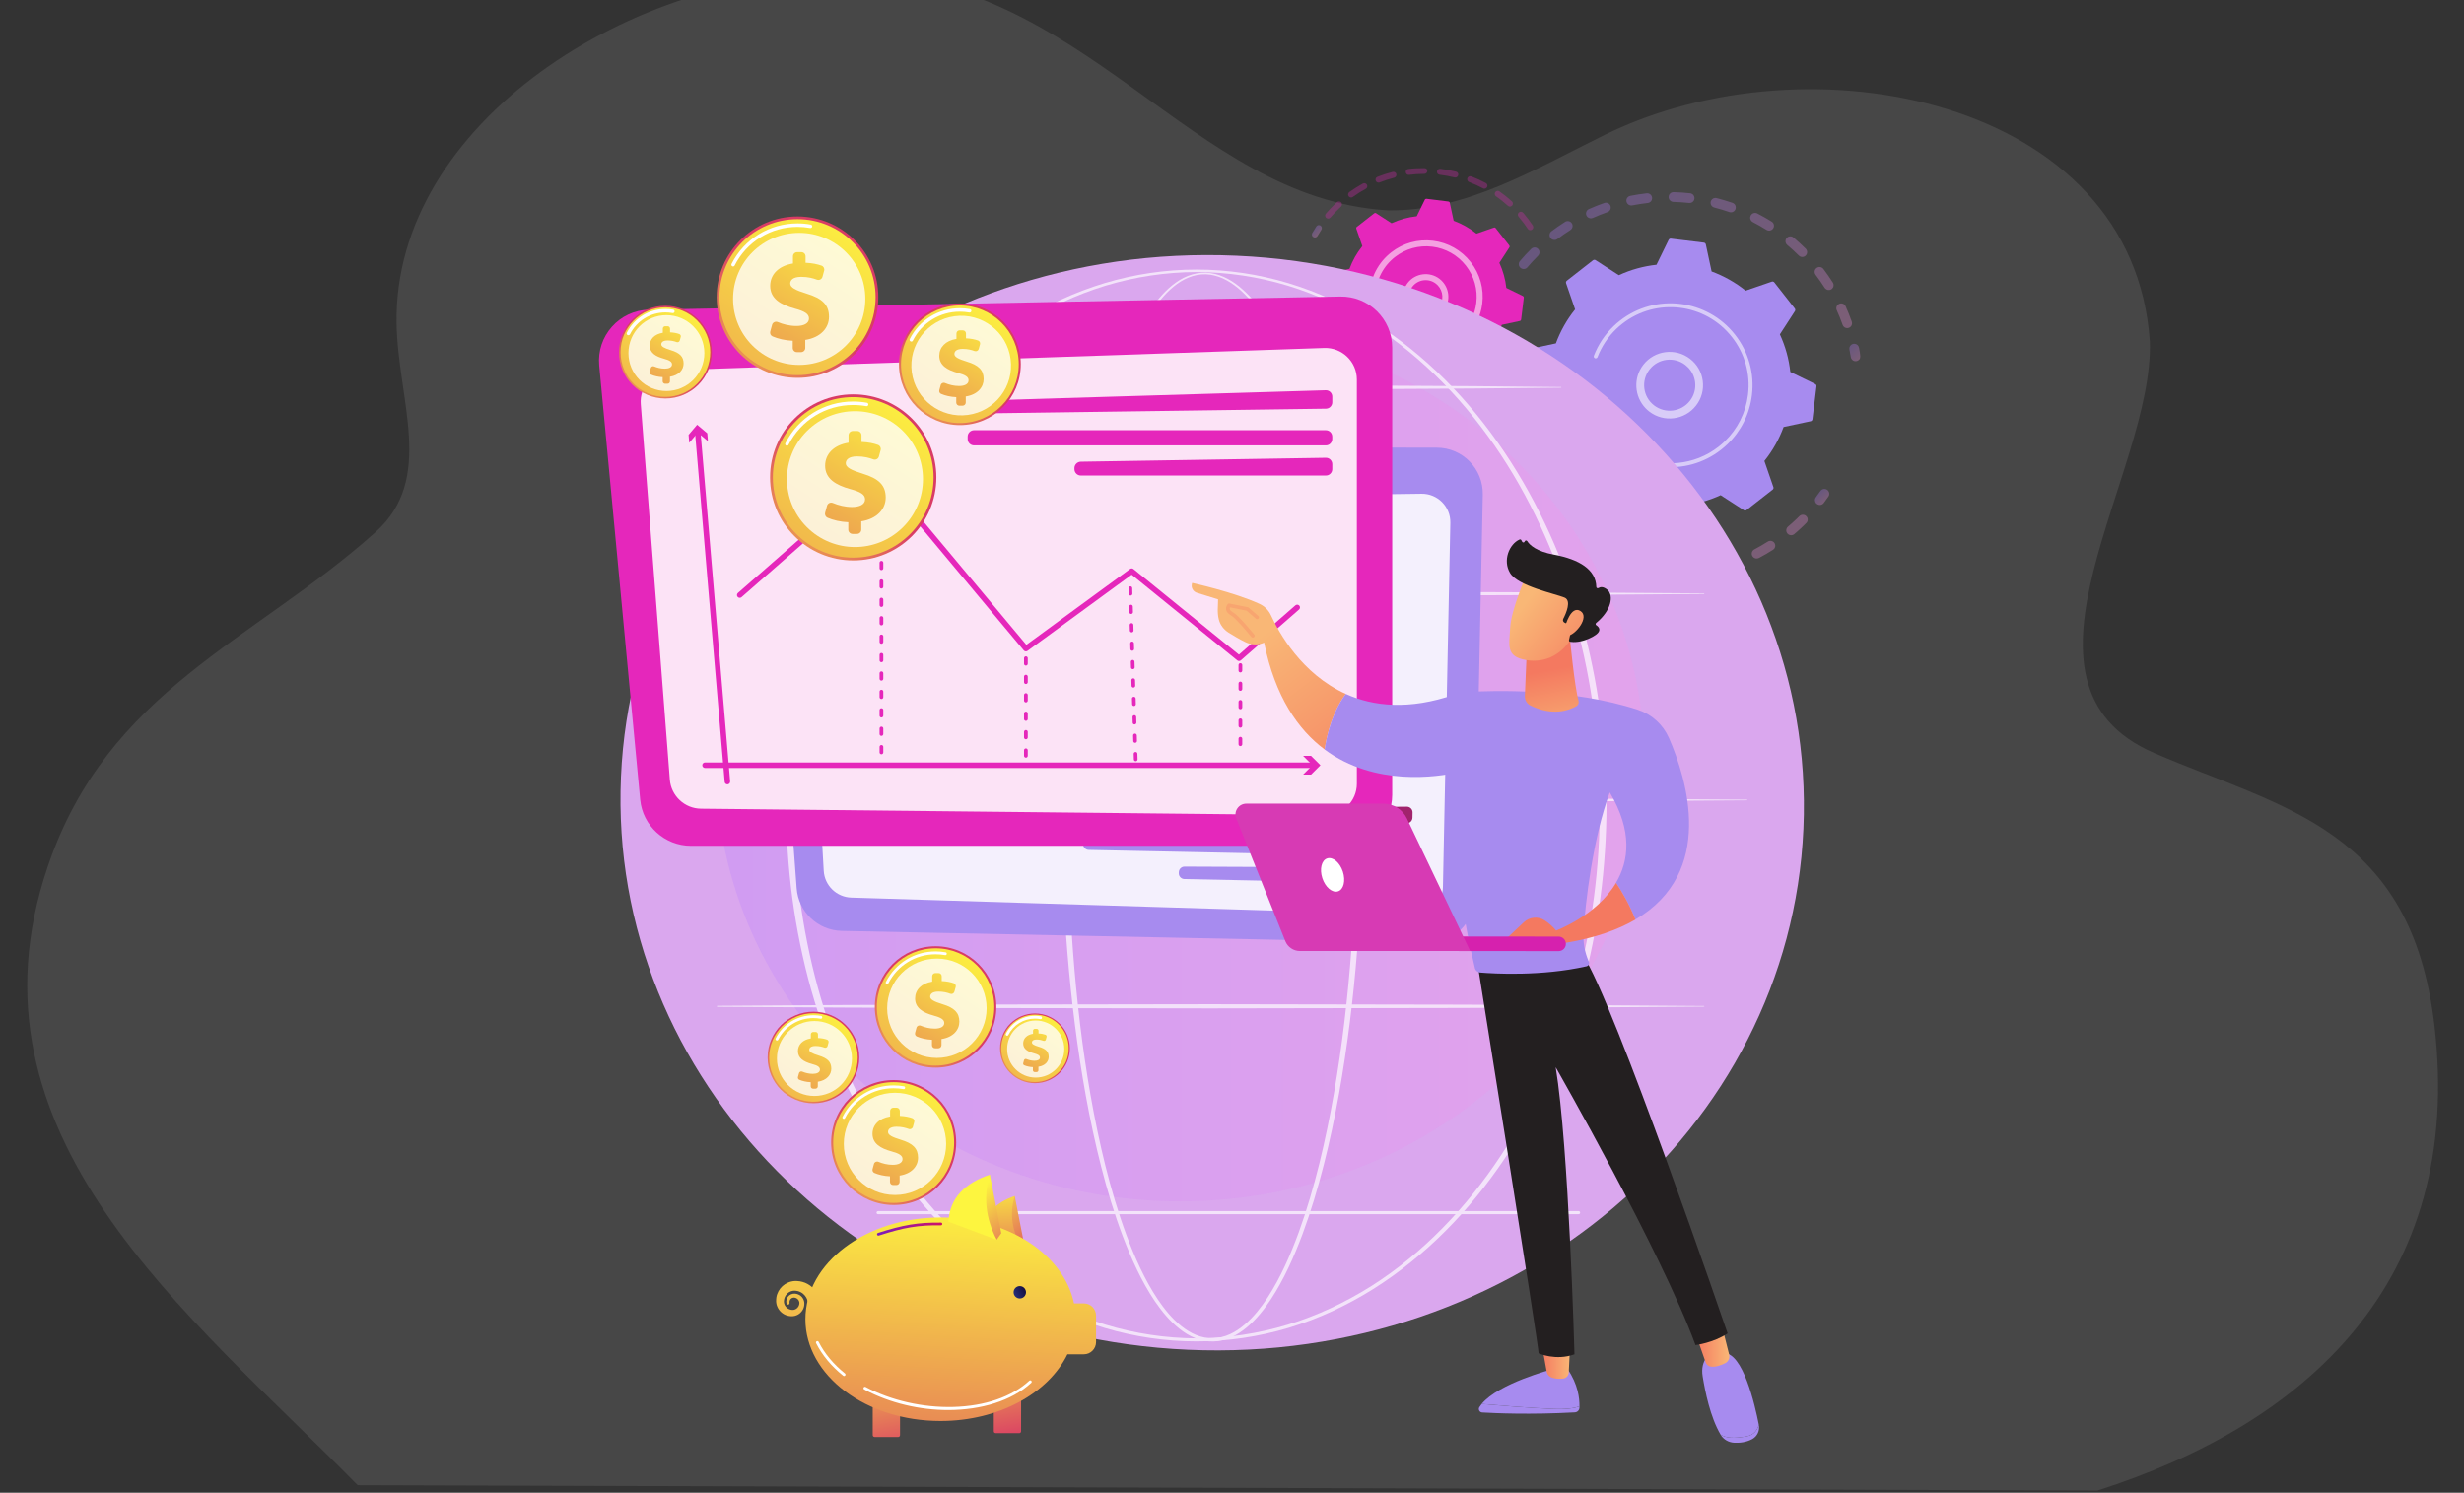 <svg width="543" height="329" viewBox="0 0 543 329" fill="none" xmlns="http://www.w3.org/2000/svg">
<rect x="0" y="0" width="543" height="329" fill="#333333" stroke="none"/>
<g clip-path="url(#clip0_644_7711)">
<path opacity="0.2" d="M78.827 327.341C41.507 289.411 -9.503 250.241 10.497 191.071C23.657 152.151 55.907 141.311 82.727 117.311C95.957 105.471 87.637 88.231 87.387 71.121C86.827 27.301 139.207 -6.699 187.367 -5.989C239.527 -5.219 262.107 43.731 305.867 46.361C323.047 46.611 338.437 37.191 353.637 29.721C398.677 7.561 470.157 21.691 473.767 75.271C474.697 104.211 439.417 150.761 474.767 165.981C502.937 178.111 531.397 182.581 536.477 225.961C543.127 282.741 507.987 313.901 462.217 328.521L78.827 327.341Z" fill="#999999"/>
<g clip-path="url(#clip1_644_7711)">
<g opacity="0.3">
<path d="M334.997 58.963C334.623 58.575 334.594 57.951 334.954 57.535C335.737 56.608 336.571 55.704 337.434 54.849C337.851 54.433 338.534 54.433 338.95 54.849C338.958 54.856 338.958 54.856 338.965 54.864C339.367 55.28 339.36 55.948 338.95 56.364C338.131 57.183 337.34 58.037 336.6 58.913C336.219 59.365 335.543 59.423 335.09 59.042C335.047 59.021 335.026 58.992 334.997 58.963ZM341.783 52.559C341.754 52.53 341.725 52.494 341.704 52.465C341.344 51.992 341.438 51.324 341.912 50.965C342.882 50.233 343.896 49.536 344.917 48.89C345.42 48.574 346.074 48.725 346.398 49.227C346.714 49.73 346.563 50.391 346.06 50.706C345.089 51.317 344.126 51.984 343.206 52.681C342.76 52.997 342.156 52.939 341.783 52.559ZM349.812 47.798C349.726 47.712 349.661 47.612 349.611 47.497C349.366 46.959 349.611 46.327 350.15 46.083C351.257 45.587 352.4 45.128 353.543 44.733C354.103 44.539 354.714 44.833 354.908 45.386C355.103 45.946 354.808 46.556 354.247 46.75C353.162 47.131 352.076 47.562 351.02 48.035C350.603 48.222 350.121 48.114 349.812 47.798ZM358.711 44.955C358.574 44.812 358.474 44.632 358.431 44.424C358.316 43.842 358.69 43.282 359.272 43.167C360.465 42.931 361.68 42.744 362.887 42.607C363.477 42.543 364.009 42.966 364.074 43.555C364.138 44.144 363.714 44.675 363.125 44.74C361.982 44.869 360.824 45.049 359.696 45.271C359.322 45.336 358.955 45.207 358.711 44.955ZM368.013 44.158C367.819 43.957 367.704 43.684 367.718 43.39C367.732 42.801 368.228 42.335 368.818 42.349C370.025 42.378 371.255 42.464 372.462 42.6C373.052 42.665 373.476 43.196 373.411 43.785C373.346 44.374 372.814 44.797 372.225 44.733C371.075 44.603 369.91 44.525 368.76 44.496C368.466 44.481 368.207 44.359 368.013 44.158ZM377.264 45.444C377.012 45.185 376.905 44.812 376.998 44.438C377.142 43.864 377.731 43.519 378.299 43.663C379.478 43.964 380.65 44.316 381.8 44.711C382.361 44.905 382.655 45.515 382.461 46.075C382.267 46.635 381.656 46.93 381.095 46.736C380.003 46.355 378.889 46.025 377.767 45.738C377.573 45.688 377.401 45.587 377.264 45.444ZM406.305 71.988C406.204 71.88 406.118 71.751 406.068 71.6C405.687 70.516 405.248 69.432 404.774 68.383C404.529 67.845 404.766 67.213 405.306 66.969C405.845 66.725 406.477 66.962 406.722 67.5C407.225 68.606 407.678 69.748 408.08 70.889C408.274 71.449 407.987 72.059 407.426 72.253C407.024 72.404 406.585 72.282 406.305 71.988ZM385.991 48.739C385.682 48.416 385.595 47.928 385.811 47.511C386.084 46.987 386.724 46.779 387.256 47.045C388.334 47.597 389.405 48.208 390.433 48.847C390.936 49.163 391.087 49.823 390.771 50.326C390.455 50.828 389.793 50.979 389.29 50.663C388.312 50.053 387.299 49.479 386.271 48.947C386.17 48.897 386.077 48.825 385.991 48.739ZM402.236 63.594C402.186 63.544 402.143 63.487 402.1 63.422C401.481 62.453 400.82 61.491 400.116 60.572C399.756 60.098 399.85 59.43 400.324 59.071C400.799 58.712 401.467 58.805 401.826 59.279C402.56 60.248 403.264 61.254 403.911 62.28C404.227 62.783 404.076 63.444 403.58 63.759C403.142 64.032 402.581 63.953 402.236 63.594ZM393.768 53.901C393.395 53.514 393.366 52.896 393.725 52.473C394.106 52.02 394.782 51.963 395.235 52.343C396.162 53.126 397.068 53.952 397.93 54.813C397.938 54.821 397.945 54.821 397.945 54.828C398.347 55.244 398.34 55.912 397.93 56.328C397.513 56.745 396.831 56.745 396.414 56.328C395.594 55.517 394.739 54.727 393.855 53.988C393.819 53.959 393.79 53.93 393.768 53.901Z" fill="url(#paint0_linear_644_7711)"/>
<path d="M408.152 79.275C408.008 79.124 407.901 78.923 407.865 78.701C407.778 78.155 407.678 77.602 407.57 77.057C407.455 76.475 407.829 75.915 408.411 75.793C408.993 75.678 409.554 76.051 409.676 76.633C409.791 77.207 409.899 77.789 409.985 78.363C410.079 78.945 409.676 79.498 409.094 79.591C408.734 79.656 408.389 79.526 408.152 79.275Z" fill="url(#paint1_linear_644_7711)"/>
</g>
<g opacity="0.3">
<path d="M400.259 110.96C399.9 110.587 399.857 109.998 400.18 109.574C400.511 109.136 400.842 108.677 401.158 108.225C401.496 107.736 402.164 107.614 402.653 107.952C403.142 108.289 403.264 108.957 402.926 109.445C402.596 109.926 402.243 110.407 401.898 110.867C401.539 111.341 400.87 111.434 400.396 111.075C400.338 111.039 400.295 110.996 400.259 110.96Z" fill="url(#paint2_linear_644_7711)"/>
<path d="M336.83 114.744C336.485 114.385 336.154 114.026 335.816 113.66C335.421 113.222 335.457 112.54 335.895 112.145C336.334 111.75 337.017 111.786 337.412 112.224C338.181 113.078 338.979 113.897 339.799 114.672C340.23 115.081 340.252 115.756 339.842 116.187C339.432 116.618 338.756 116.639 338.325 116.23C337.822 115.756 337.319 115.254 336.83 114.744ZM332.337 109.201C332.294 109.158 332.258 109.108 332.222 109.057C331.554 108.067 330.914 107.04 330.332 105.999C330.044 105.482 330.224 104.828 330.741 104.541C331.259 104.254 331.913 104.434 332.201 104.951C332.754 105.934 333.358 106.918 333.998 107.851C334.328 108.339 334.199 109.007 333.71 109.337C333.272 109.646 332.689 109.574 332.337 109.201ZM342.688 119.806C342.336 119.44 342.286 118.872 342.588 118.442C342.933 117.961 343.601 117.846 344.083 118.19C345.003 118.851 345.966 119.475 346.944 120.05C347.454 120.351 347.62 121.012 347.318 121.515C347.016 122.024 346.354 122.19 345.851 121.888C344.823 121.278 343.81 120.617 342.839 119.928C342.782 119.899 342.732 119.856 342.688 119.806ZM328.053 101.081C327.96 100.98 327.88 100.865 327.83 100.729C327.392 99.616 326.996 98.474 326.658 97.333C326.486 96.765 326.809 96.169 327.377 96.004C327.945 95.832 328.542 96.155 328.714 96.722C329.038 97.806 329.412 98.891 329.829 99.946C330.044 100.499 329.771 101.116 329.225 101.332C328.801 101.497 328.341 101.382 328.053 101.081ZM350.711 124.279C350.423 123.977 350.322 123.525 350.495 123.123C350.725 122.577 351.35 122.319 351.897 122.548C352.939 122.986 354.017 123.389 355.095 123.74C355.656 123.92 355.965 124.53 355.785 125.09C355.606 125.65 354.995 125.959 354.434 125.779C353.298 125.413 352.163 124.99 351.063 124.53C350.926 124.466 350.811 124.379 350.711 124.279ZM359.516 126.878C359.286 126.641 359.171 126.296 359.236 125.945C359.344 125.363 359.897 124.975 360.479 125.083C361.594 125.284 362.737 125.442 363.865 125.543C364.455 125.6 364.886 126.117 364.828 126.706C364.771 127.294 364.246 127.725 363.657 127.668C362.471 127.553 361.27 127.395 360.091 127.18C359.868 127.151 359.667 127.036 359.516 126.878ZM368.688 127.503C368.516 127.323 368.401 127.079 368.394 126.806C368.372 126.217 368.825 125.715 369.422 125.693C370.557 125.643 371.7 125.55 372.829 125.406C373.418 125.334 373.95 125.751 374.029 126.332C374.101 126.921 373.684 127.452 373.102 127.531C371.916 127.682 370.716 127.783 369.515 127.833C369.184 127.847 368.89 127.718 368.688 127.503ZM377.767 126.117C377.645 125.988 377.552 125.837 377.508 125.65C377.358 125.076 377.695 124.494 378.263 124.336C379.363 124.042 380.456 123.697 381.52 123.317C382.073 123.116 382.691 123.403 382.893 123.963C383.094 124.516 382.806 125.133 382.246 125.334C381.124 125.736 379.967 126.103 378.81 126.411C378.429 126.512 378.033 126.39 377.767 126.117ZM386.336 122.771C386.271 122.699 386.206 122.62 386.163 122.527C385.89 122.003 386.091 121.357 386.616 121.084C387.615 120.56 388.614 119.978 389.57 119.368C390.066 119.052 390.735 119.195 391.051 119.691C391.368 120.186 391.224 120.854 390.728 121.17C389.721 121.816 388.672 122.419 387.622 122.972C387.17 123.202 386.652 123.101 386.336 122.771ZM393.941 117.63C393.927 117.616 393.912 117.594 393.898 117.58C393.517 117.128 393.567 116.453 394.02 116.072C394.66 115.534 395.285 114.967 395.889 114.392C396.105 114.184 396.32 113.976 396.536 113.76C396.953 113.344 397.636 113.344 398.053 113.76C398.484 114.177 398.47 114.859 398.053 115.275C397.83 115.498 397.6 115.72 397.377 115.943C396.744 116.553 396.083 117.142 395.415 117.716C394.976 118.068 394.329 118.032 393.941 117.63Z" fill="url(#paint3_linear_644_7711)"/>
<path d="M325.659 92.192C325.508 92.041 325.408 91.84 325.372 91.61C325.286 91.036 325.206 90.454 325.142 89.873C325.077 89.284 325.501 88.753 326.091 88.688C326.68 88.624 327.212 89.047 327.277 89.636C327.341 90.189 327.413 90.749 327.492 91.287C327.586 91.869 327.183 92.415 326.594 92.508C326.234 92.565 325.889 92.436 325.659 92.192Z" fill="url(#paint4_linear_644_7711)"/>
</g>
<path d="M335.629 84.632C335.601 84.847 335.716 85.048 335.91 85.141L341.394 87.812C341.703 90.641 342.465 93.441 343.695 96.098L340.381 101.21C340.266 101.389 340.273 101.619 340.41 101.791L344.917 107.543C345.046 107.708 345.276 107.779 345.477 107.708L351.242 105.726C353.528 107.557 356.066 108.971 358.74 109.955L360.012 115.914C360.055 116.123 360.228 116.28 360.443 116.309L367.704 117.192C367.919 117.221 368.12 117.106 368.214 116.912L370.888 111.434C373.72 111.125 376.524 110.364 379.183 109.136L384.301 112.446C384.481 112.561 384.711 112.554 384.884 112.418L390.641 107.916C390.807 107.787 390.879 107.564 390.807 107.356L388.823 101.598C390.656 99.314 392.072 96.78 393.057 94.109L399.023 92.838C399.231 92.795 399.39 92.623 399.418 92.407L400.302 85.156C400.331 84.94 400.216 84.739 400.022 84.646L394.537 81.975C394.228 79.146 393.466 76.346 392.237 73.689L395.551 68.577C395.666 68.398 395.659 68.168 395.522 67.996L391.015 62.245C390.886 62.079 390.663 62.008 390.454 62.079L384.689 64.061C382.404 62.23 379.866 60.816 377.192 59.832L375.92 53.873C375.877 53.664 375.704 53.507 375.488 53.478L368.228 52.595C368.013 52.566 367.811 52.681 367.718 52.875L365.044 58.353C362.212 58.662 359.408 59.423 356.749 60.651L351.631 57.341C351.451 57.226 351.221 57.233 351.048 57.369L345.29 61.871C345.125 62 345.053 62.223 345.125 62.431L347.109 68.189C345.276 70.473 343.86 73.007 342.875 75.678L336.909 76.949C336.7 76.992 336.542 77.164 336.514 77.38L335.629 84.632Z" fill="#A78BEF"/>
<path opacity="0.56" d="M362.643 89.98C360.163 87.396 359.883 83.31 362.14 80.395C364.627 77.193 369.249 76.611 372.455 79.096C374.008 80.295 375 82.032 375.244 83.978C375.488 85.924 374.964 87.848 373.756 89.399C371.269 92.601 366.647 93.183 363.441 90.698C363.16 90.476 362.887 90.232 362.643 89.98ZM372.031 81.005C371.837 80.805 371.635 80.618 371.413 80.445C368.954 78.543 365.41 78.988 363.506 81.444C361.601 83.899 362.046 87.439 364.505 89.341C366.963 91.244 370.507 90.799 372.412 88.343C373.332 87.151 373.742 85.68 373.548 84.186C373.389 82.973 372.857 81.867 372.031 81.005Z" fill="white"/>
<path opacity="0.56" d="M355.088 97.433C354.664 96.988 354.254 96.522 353.873 96.033C353.751 95.875 353.636 95.725 353.521 95.567C352.946 94.784 352.443 93.958 352.004 93.104C351.997 93.09 351.99 93.082 351.99 93.068C351.976 93.032 351.954 93.003 351.94 92.967C351.904 92.903 351.875 92.838 351.846 92.774C351.76 92.601 351.803 92.4 351.933 92.278C351.961 92.249 352.004 92.221 352.04 92.199C352.256 92.099 352.508 92.185 352.615 92.4C353.147 93.499 353.801 94.54 354.556 95.509C358.316 100.312 364.138 102.574 369.803 102.021C372.951 101.72 376.056 100.542 378.73 98.453C379.198 98.087 379.643 97.699 380.068 97.29C382.921 94.554 384.726 90.957 385.214 86.987C385.775 82.427 384.517 77.918 381.685 74.3C375.834 66.825 364.986 65.504 357.511 71.349C357.051 71.708 356.605 72.088 356.188 72.49C354.369 74.235 352.953 76.353 352.048 78.708C352.026 78.766 351.99 78.823 351.947 78.866C351.832 78.974 351.659 79.017 351.494 78.959C351.271 78.873 351.163 78.629 351.25 78.407C352.199 75.937 353.686 73.711 355.599 71.88C356.037 71.456 356.504 71.054 356.986 70.681C364.836 64.542 376.222 65.935 382.368 73.776C385.344 77.574 386.659 82.305 386.077 87.094C385.567 91.266 383.669 95.042 380.679 97.907C380.233 98.331 379.766 98.74 379.27 99.128C375.467 102.1 370.73 103.414 365.935 102.833C361.745 102.316 357.956 100.42 355.088 97.433Z" fill="white"/>
<g opacity="0.3">
<path d="M289.287 52.142C289.085 51.934 289.042 51.618 289.193 51.353C289.473 50.864 289.768 50.383 290.077 49.91C290.279 49.601 290.688 49.522 290.997 49.716C291.306 49.917 291.386 50.326 291.191 50.635C290.897 51.08 290.616 51.547 290.343 52.013C290.163 52.329 289.754 52.437 289.437 52.257C289.373 52.221 289.33 52.186 289.287 52.142Z" fill="url(#paint5_linear_644_7711)"/>
<path d="M292.212 47.978C291.982 47.734 291.96 47.353 292.183 47.095C292.809 46.355 293.484 45.645 294.182 44.977C294.325 44.833 294.476 44.697 294.627 44.56C294.9 44.316 295.317 44.352 295.562 44.596C295.806 44.862 295.792 45.286 295.526 45.53C295.382 45.659 295.238 45.795 295.102 45.932C294.433 46.571 293.793 47.253 293.197 47.949C292.96 48.229 292.543 48.258 292.262 48.028C292.241 48.007 292.226 47.992 292.212 47.978ZM297.273 43.325C297.251 43.304 297.229 43.275 297.208 43.254C296.992 42.959 297.064 42.543 297.359 42.328C298.315 41.645 299.314 41.014 300.342 40.453C300.666 40.281 301.068 40.396 301.241 40.719C301.413 41.042 301.298 41.444 300.975 41.617C299.997 42.148 299.034 42.751 298.128 43.404C297.862 43.598 297.495 43.562 297.273 43.325ZM303.311 40.044C303.253 39.987 303.203 39.908 303.174 39.829C303.038 39.491 303.21 39.104 303.548 38.974C304.641 38.544 305.769 38.185 306.905 37.89C307.257 37.797 307.617 38.012 307.71 38.364C307.803 38.716 307.588 39.075 307.236 39.168C306.15 39.448 305.072 39.793 304.037 40.202C303.771 40.303 303.491 40.231 303.311 40.044ZM309.967 38.343C309.874 38.242 309.809 38.113 309.787 37.969C309.744 37.61 309.996 37.273 310.363 37.23C311.527 37.079 312.713 37.007 313.878 37C314.244 37 314.539 37.294 314.539 37.661C314.539 38.027 314.244 38.321 313.878 38.321C312.763 38.321 311.635 38.4 310.521 38.536C310.312 38.565 310.111 38.486 309.967 38.343ZM316.846 38.321C316.717 38.185 316.645 37.991 316.667 37.783C316.71 37.424 317.04 37.165 317.4 37.201C318.564 37.337 319.729 37.553 320.865 37.833C321.224 37.919 321.44 38.278 321.346 38.63C321.26 38.982 320.901 39.204 320.548 39.111C319.463 38.845 318.349 38.644 317.242 38.508C317.084 38.501 316.947 38.422 316.846 38.321ZM323.517 39.958C323.345 39.779 323.28 39.513 323.373 39.262C323.503 38.924 323.884 38.752 324.229 38.881C325.321 39.298 326.4 39.786 327.435 40.339C327.758 40.511 327.88 40.913 327.708 41.236C327.535 41.559 327.133 41.681 326.809 41.509C325.825 40.985 324.797 40.518 323.754 40.123C323.661 40.087 323.582 40.03 323.517 39.958ZM329.584 43.182C329.368 42.959 329.332 42.608 329.519 42.342C329.728 42.04 330.145 41.968 330.439 42.184C331.395 42.852 332.323 43.598 333.193 44.381C333.458 44.632 333.487 45.049 333.236 45.314C332.991 45.587 332.574 45.609 332.301 45.357C331.467 44.603 330.59 43.9 329.677 43.261C329.642 43.239 329.613 43.211 329.584 43.182ZM336.758 50.534C336.729 50.505 336.708 50.477 336.686 50.441C336.147 49.637 335.557 48.854 334.932 48.1C334.839 47.985 334.745 47.878 334.652 47.763C334.415 47.483 334.443 47.066 334.716 46.829C334.997 46.592 335.421 46.614 335.651 46.894C335.752 47.009 335.852 47.131 335.953 47.246C336.607 48.028 337.225 48.854 337.786 49.694C337.987 49.996 337.908 50.405 337.606 50.613C337.333 50.807 336.981 50.757 336.758 50.534Z" fill="#E527BB"/>
</g>
<g opacity="0.3">
<path d="M293.643 85.622C293.391 85.364 293.398 84.948 293.657 84.696C293.916 84.438 294.34 84.445 294.592 84.703C295.361 85.486 296.187 86.233 297.05 86.915C297.33 87.144 297.381 87.561 297.158 87.841C296.928 88.128 296.511 88.171 296.23 87.949C295.325 87.224 294.455 86.448 293.643 85.622ZM291.414 83.073C291.4 83.059 291.386 83.038 291.364 83.016C290.66 82.104 290.005 81.142 289.416 80.151C289.229 79.835 289.33 79.433 289.646 79.247C289.962 79.06 290.365 79.168 290.552 79.476C291.112 80.417 291.738 81.336 292.413 82.205C292.636 82.492 292.586 82.908 292.291 83.131C292.025 83.346 291.644 83.311 291.414 83.073ZM298.933 89.823C298.732 89.614 298.689 89.284 298.847 89.019C299.034 88.71 299.444 88.609 299.76 88.803C300.702 89.377 301.679 89.902 302.678 90.354C303.009 90.505 303.16 90.9 303.009 91.23C302.858 91.56 302.463 91.711 302.132 91.56C301.083 91.086 300.055 90.534 299.07 89.938C299.012 89.902 298.969 89.866 298.933 89.823ZM287.95 77.265C287.899 77.207 287.856 77.15 287.82 77.071C287.353 76.016 286.95 74.924 286.62 73.819C286.512 73.467 286.713 73.101 287.065 72.993C287.418 72.885 287.784 73.086 287.892 73.438C288.208 74.486 288.596 75.535 289.035 76.54C289.179 76.877 289.028 77.265 288.697 77.409C288.438 77.531 288.136 77.459 287.95 77.265ZM305.086 92.623C304.921 92.451 304.856 92.206 304.935 91.962C305.043 91.61 305.417 91.424 305.769 91.531C306.819 91.862 307.897 92.135 308.975 92.336C309.335 92.4 309.572 92.745 309.507 93.111C309.443 93.47 309.097 93.707 308.738 93.642C307.602 93.427 306.474 93.147 305.374 92.802C305.252 92.759 305.158 92.702 305.086 92.623ZM311.728 93.865C311.606 93.736 311.534 93.556 311.541 93.362C311.563 92.996 311.879 92.723 312.246 92.745C313.346 92.817 314.46 92.817 315.553 92.759C315.919 92.738 316.228 93.018 316.25 93.384C316.271 93.75 315.991 94.059 315.624 94.08C314.474 94.145 313.31 94.138 312.16 94.066C311.994 94.059 311.836 93.98 311.728 93.865ZM318.478 93.484C318.392 93.391 318.327 93.276 318.306 93.147C318.241 92.788 318.478 92.443 318.838 92.379C319.923 92.185 321.001 91.919 322.051 91.596C322.403 91.488 322.77 91.682 322.877 92.034C322.985 92.386 322.791 92.752 322.439 92.86C321.339 93.197 320.203 93.477 319.068 93.678C318.852 93.714 318.629 93.635 318.478 93.484Z" fill="url(#paint6_linear_644_7711)"/>
<path d="M285.994 70.767C285.908 70.674 285.843 70.559 285.822 70.422C285.728 69.862 285.649 69.302 285.585 68.75C285.542 68.383 285.808 68.06 286.167 68.017C286.526 67.981 286.857 68.24 286.9 68.599C286.958 69.123 287.037 69.661 287.123 70.193C287.188 70.552 286.943 70.896 286.584 70.954C286.361 70.997 286.138 70.918 285.994 70.767Z" fill="url(#paint7_linear_644_7711)"/>
</g>
<path d="M292.543 65.246C292.528 65.389 292.6 65.526 292.73 65.591L296.396 67.378C296.604 69.274 297.115 71.141 297.934 72.921L295.72 76.339C295.641 76.461 295.648 76.612 295.734 76.727L298.754 80.575C298.84 80.69 298.991 80.733 299.127 80.683L302.98 79.354C304.511 80.582 306.208 81.53 307.998 82.183L308.853 86.168C308.882 86.305 308.997 86.412 309.141 86.434L314 87.03C314.144 87.044 314.28 86.972 314.345 86.843L316.135 83.181C318.033 82.973 319.901 82.463 321.684 81.645L325.106 83.856C325.228 83.935 325.379 83.928 325.494 83.842L329.347 80.826C329.462 80.74 329.505 80.589 329.455 80.453L328.125 76.605C329.354 75.075 330.303 73.381 330.957 71.593L334.947 70.739C335.083 70.71 335.191 70.595 335.213 70.451L335.809 65.598C335.824 65.454 335.752 65.318 335.622 65.253L331.956 63.465C331.748 61.57 331.237 59.703 330.418 57.922L332.632 54.505C332.711 54.383 332.704 54.232 332.618 54.117L329.598 50.269C329.512 50.154 329.361 50.111 329.225 50.161L325.365 51.489C323.833 50.261 322.137 49.314 320.347 48.66L319.492 44.675C319.463 44.539 319.348 44.431 319.204 44.41L314.345 43.814C314.201 43.8 314.065 43.871 314 44.001L312.21 47.662C310.312 47.87 308.443 48.38 306.661 49.199L303.239 46.987C303.117 46.908 302.966 46.916 302.851 47.002L298.998 50.017C298.883 50.103 298.84 50.254 298.89 50.391L300.22 54.239C298.991 55.768 298.042 57.463 297.388 59.251L293.398 60.105C293.262 60.134 293.154 60.249 293.132 60.392L292.543 65.246Z" fill="#E527BB"/>
<path opacity="0.56" d="M310.55 68.879C309.809 68.111 309.342 67.127 309.205 66.05C309.04 64.722 309.399 63.415 310.219 62.36C311.908 60.177 315.064 59.782 317.242 61.469C319.427 63.164 319.822 66.308 318.133 68.491C317.314 69.547 316.128 70.222 314.805 70.387C313.475 70.552 312.167 70.193 311.11 69.374C310.909 69.224 310.722 69.058 310.55 68.879ZM316.832 62.877C316.71 62.747 316.573 62.625 316.43 62.517C314.827 61.275 312.505 61.57 311.261 63.171C310.657 63.946 310.391 64.916 310.521 65.885C310.643 66.861 311.139 67.73 311.915 68.333C312.692 68.936 313.662 69.202 314.633 69.073C315.61 68.951 316.48 68.455 317.084 67.68C318.219 66.222 318.076 64.169 316.832 62.877Z" fill="white"/>
<path opacity="0.56" d="M305.288 74.063C305 73.761 304.72 73.445 304.454 73.108C303.929 72.44 303.476 71.715 303.095 70.961C303.081 70.925 303.059 70.889 303.045 70.861C302.916 70.595 302.98 70.286 303.182 70.092C303.232 70.042 303.289 70.006 303.354 69.978C303.685 69.82 304.08 69.956 304.238 70.286C304.583 70.997 305.007 71.672 305.496 72.297C305.525 72.332 305.554 72.368 305.575 72.397C306.747 73.862 308.242 74.982 309.924 75.693C310.837 76.08 311.815 76.339 312.821 76.475C312.828 76.475 312.835 76.475 312.843 76.475C312.871 76.475 312.893 76.483 312.914 76.483C315.869 76.841 318.787 76.03 321.138 74.199C321.44 73.962 321.727 73.711 322.008 73.445C323.855 71.679 325.027 69.346 325.336 66.775C325.695 63.824 324.883 60.909 323.05 58.561C321.217 56.221 318.579 54.727 315.624 54.368C312.67 54.009 309.752 54.821 307.401 56.652C307.099 56.881 306.819 57.133 306.546 57.391C305.367 58.518 304.454 59.89 303.864 61.419C303.828 61.512 303.771 61.591 303.706 61.656C303.527 61.828 303.261 61.893 303.009 61.8C302.671 61.67 302.499 61.29 302.628 60.945C303.282 59.243 304.31 57.707 305.626 56.443C305.927 56.149 306.251 55.876 306.582 55.618C309.205 53.564 312.469 52.66 315.783 53.062C319.089 53.464 322.044 55.129 324.092 57.75C326.148 60.371 327.054 63.63 326.651 66.933C326.299 69.812 324.991 72.419 322.928 74.393C322.619 74.688 322.295 74.968 321.957 75.233C316.882 79.211 309.658 78.615 305.288 74.063Z" fill="white"/>
<path d="M397.427 182.637C394.502 249.224 333.797 300.646 261.835 297.487C189.88 294.335 133.919 237.793 136.845 171.207C139.77 104.62 200.475 53.198 272.43 56.357C344.392 59.509 400.353 116.051 397.427 182.637Z" fill="#DAA7EE"/>
<path opacity="0.26" d="M260.073 264.775C316.59 264.775 362.406 221.543 362.406 168.213C362.406 114.883 316.59 71.65 260.073 71.65C203.557 71.65 157.741 114.883 157.741 168.213C157.741 221.543 203.557 264.775 260.073 264.775Z" fill="url(#paint8_linear_644_7711)"/>
<g opacity="0.68">
<path d="M300.306 177.504C300.278 198.785 298.818 220.102 295.08 241.082C294.132 246.323 293.039 251.536 291.731 256.698C290.415 261.86 288.898 266.98 287.044 271.984C286.109 274.483 285.096 276.953 283.953 279.372C282.81 281.785 281.53 284.147 280.057 286.387C278.576 288.613 276.887 290.752 274.817 292.504C273.782 293.373 272.639 294.148 271.395 294.716C270.144 295.276 268.786 295.635 267.405 295.656C266.025 295.699 264.645 295.426 263.373 294.917C262.093 294.407 260.929 293.675 259.872 292.827C257.752 291.126 256.026 289.015 254.517 286.811C253.007 284.592 251.721 282.237 250.556 279.832C249.399 277.426 248.364 274.957 247.422 272.465C245.539 267.468 244.008 262.356 242.685 257.201C241.362 252.038 240.255 246.826 239.299 241.592C237.394 231.116 236.1 220.533 235.224 209.928C234.354 199.316 233.93 188.676 233.879 178.028C233.858 172.708 233.987 167.387 234.174 162.067C234.368 156.747 234.656 151.433 235.044 146.128C235.82 135.516 236.985 124.925 238.724 114.421C239.594 109.173 240.615 103.946 241.844 98.762C243.073 93.585 244.504 88.444 246.279 83.418C247.17 80.905 248.148 78.421 249.255 75.994C250.362 73.567 251.606 71.198 253.072 68.958C254.538 66.725 256.221 64.593 258.312 62.891C259.362 62.044 260.512 61.311 261.777 60.816C263.035 60.313 264.401 60.055 265.759 60.105C267.118 60.141 268.455 60.486 269.691 61.031C270.928 61.577 272.064 62.324 273.113 63.171C275.205 64.873 276.937 66.948 278.468 69.13C279.999 71.32 281.336 73.646 282.537 76.023C283.744 78.399 284.823 80.848 285.815 83.318C287.791 88.272 289.423 93.348 290.847 98.482C292.263 103.615 293.463 108.806 294.498 114.026C298.581 134.898 300.249 156.222 300.306 177.504ZM299.02 177.504C299.034 166.892 298.624 156.28 297.74 145.711C296.863 135.142 295.533 124.595 293.564 114.177C292.579 108.964 291.429 103.788 290.063 98.661C288.69 93.542 287.116 88.473 285.189 83.533C284.226 81.063 283.177 78.629 281.998 76.26C280.826 73.891 279.518 71.579 278.03 69.396C276.535 67.228 274.845 65.16 272.818 63.487C271.805 62.654 270.705 61.922 269.512 61.376C268.318 60.845 267.039 60.493 265.731 60.457C264.43 60.414 263.121 60.672 261.921 61.168C260.713 61.656 259.599 62.374 258.585 63.207C256.558 64.887 254.919 66.991 253.496 69.209C252.073 71.435 250.865 73.797 249.78 76.21C248.702 78.622 247.753 81.099 246.89 83.605C245.172 88.617 243.792 93.743 242.613 98.912C241.441 104.082 240.471 109.302 239.644 114.543C238.005 125.026 236.934 135.595 236.251 146.185C235.569 156.775 235.317 167.387 235.331 177.999C235.31 188.611 235.676 199.223 236.467 209.799C237.272 220.375 238.494 230.929 240.327 241.376C241.247 246.596 242.318 251.794 243.598 256.935C244.885 262.076 246.373 267.166 248.206 272.135C249.126 274.619 250.132 277.067 251.261 279.451C252.396 281.835 253.654 284.168 255.121 286.351C256.587 288.527 258.262 290.594 260.289 292.239C261.303 293.05 262.41 293.761 263.603 294.242C264.796 294.73 266.076 294.996 267.355 294.953C268.635 294.924 269.9 294.586 271.072 294.048C272.243 293.509 273.321 292.77 274.313 291.923C276.297 290.228 277.929 288.132 279.374 285.935C282.242 281.505 284.363 276.622 286.189 271.661C288 266.685 289.474 261.588 290.746 256.447C292.011 251.299 293.075 246.101 293.981 240.881C295.799 230.434 297.007 219.88 297.812 209.296C298.646 198.728 299.02 188.116 299.02 177.504Z" fill="white"/>
<path d="M354.039 177.504C354.01 184.353 353.579 191.203 352.666 197.988C351.746 204.773 350.387 211.501 348.547 218.099C344.83 231.281 339.224 243.961 331.59 255.348C327.773 261.035 323.445 266.391 318.607 271.245C313.777 276.098 308.422 280.449 302.621 284.104C296.82 287.744 290.544 290.673 283.981 292.655C277.411 294.622 270.554 295.649 263.696 295.642C256.839 295.649 249.981 294.63 243.411 292.669C236.841 290.688 230.565 287.766 224.757 284.125C218.949 280.478 213.594 276.127 208.749 271.273C203.904 266.42 199.569 261.071 195.745 255.377C188.097 243.99 182.483 231.296 178.752 218.113C176.905 211.515 175.532 204.78 174.612 197.988C173.699 191.196 173.267 184.339 173.246 177.489C173.267 170.64 173.706 163.783 174.619 156.991C175.539 150.199 176.919 143.471 178.766 136.873C182.504 123.69 188.126 111.011 195.781 99.63C199.605 93.944 203.94 88.602 208.785 83.749C213.622 78.902 218.978 74.558 224.786 70.918C230.594 67.285 236.862 64.384 243.425 62.403C249.988 60.435 256.838 59.416 263.689 59.416C270.539 59.416 277.39 60.443 283.946 62.417C290.501 64.399 296.769 67.314 302.57 70.947C308.371 74.587 313.719 78.938 318.557 83.784C323.395 88.638 327.722 93.98 331.539 99.666C339.18 111.046 344.794 123.719 348.518 136.894C350.358 143.492 351.724 150.22 352.644 157.005C353.571 163.812 354.01 170.654 354.039 177.504ZM352.565 177.504C352.558 170.719 352.155 163.934 351.271 157.206C350.387 150.479 349.057 143.808 347.253 137.267C343.652 124.193 338.217 111.571 330.734 100.226C326.996 94.561 322.748 89.22 317.989 84.366C313.231 79.519 307.976 75.147 302.233 71.507C296.489 67.874 290.293 64.944 283.787 62.963C277.282 60.995 270.489 59.976 263.689 59.961C256.889 59.976 250.103 61.01 243.598 62.977C237.092 64.966 230.903 67.895 225.167 71.528C219.431 75.176 214.176 79.548 209.432 84.395C204.68 89.248 200.439 94.59 196.708 100.255C189.24 111.599 183.813 124.214 180.226 137.289C176.653 150.378 174.921 163.941 174.921 177.504C174.928 191.067 176.66 204.629 180.247 217.711C183.841 230.779 189.276 243.387 196.744 254.724C200.475 260.389 204.716 265.723 209.468 270.57C214.219 275.409 219.467 279.781 225.203 283.422C230.939 287.048 237.135 289.963 243.626 291.951C250.125 293.926 256.903 294.953 263.696 294.974C270.489 294.96 277.268 293.933 283.766 291.966C290.264 289.984 296.46 287.069 302.204 283.45C307.94 279.817 313.202 275.452 317.953 270.606C322.712 265.759 326.953 260.424 330.698 254.759C338.181 243.422 343.623 230.807 347.231 217.74C349.036 211.199 350.365 204.529 351.257 197.801C352.148 191.074 352.558 184.289 352.565 177.504Z" fill="white"/>
<path d="M158.079 130.748L185.257 130.569L212.436 130.468L266.801 130.389L321.167 130.482L348.345 130.59L375.524 130.784C375.56 130.784 375.589 130.813 375.589 130.849C375.589 130.885 375.56 130.913 375.524 130.913L348.345 131.107L321.167 131.215L266.801 131.308L212.436 131.229L185.257 131.129L158.079 130.949C158.028 130.949 157.985 130.906 157.985 130.849C157.985 130.791 158.028 130.748 158.079 130.748Z" fill="white"/>
<path d="M189.614 85.271L208.914 85.091L228.215 84.991C234.648 84.948 241.082 84.955 247.515 84.94L266.816 84.912L305.41 85.005L324.71 85.113L344.011 85.306C344.047 85.306 344.076 85.335 344.076 85.371C344.076 85.407 344.047 85.436 344.011 85.436L324.71 85.63L305.41 85.737L266.802 85.823L247.501 85.795C241.068 85.78 234.634 85.788 228.2 85.745L208.914 85.644L189.614 85.465C189.563 85.465 189.52 85.421 189.52 85.364C189.52 85.314 189.563 85.271 189.614 85.271Z" fill="white"/>
<path d="M148.633 176.218L178.177 176.039L207.721 175.938L266.809 175.859L325.897 175.953L355.44 176.06L384.984 176.254C385.02 176.254 385.049 176.283 385.049 176.319C385.049 176.355 385.02 176.384 384.984 176.384L355.44 176.577L325.897 176.685L266.809 176.778L207.721 176.699L178.177 176.599L148.633 176.419C148.583 176.419 148.54 176.376 148.54 176.319C148.54 176.261 148.583 176.218 148.633 176.218Z" fill="white"/>
<path d="M158.079 221.689L185.257 221.509L212.436 221.409L266.801 221.33L321.167 221.423L348.345 221.531L375.524 221.725C375.56 221.725 375.589 221.753 375.589 221.789C375.589 221.825 375.56 221.854 375.524 221.854L348.345 222.048L321.167 222.156L266.801 222.249L212.436 222.17L185.257 222.069L158.079 221.89C158.028 221.89 157.985 221.847 157.985 221.789C157.985 221.732 158.028 221.689 158.079 221.689Z" fill="white"/>
<path d="M347.886 267.604H193.503C193.316 267.604 193.165 267.454 193.165 267.267C193.165 267.08 193.316 266.929 193.503 266.929H347.886C348.072 266.929 348.223 267.08 348.223 267.267C348.223 267.446 348.072 267.604 347.886 267.604Z" fill="white"/>
</g>
<path d="M314.604 207.795L185.474 205.168C180.241 205.06 175.942 200.996 175.561 195.776L169.171 109.373C168.739 103.493 173.397 98.481 179.306 98.489L316.631 98.668C322.31 98.675 326.882 103.335 326.767 109.014L324.955 197.866C324.84 203.466 320.204 207.91 314.604 207.795Z" fill="#A78BEF"/>
<path opacity="0.87" d="M177.272 117.228L181.527 191.921C181.714 195.166 184.345 197.729 187.601 197.83L311.513 201.649C315.007 201.757 317.911 199 317.982 195.511L319.614 115.218C319.686 111.671 316.804 108.77 313.253 108.82L183.454 110.601C179.881 110.651 177.07 113.667 177.272 117.228Z" fill="white"/>
<path d="M240.076 178.458L310.011 177.791C310.73 177.783 311.312 178.372 311.29 179.083L311.269 180.21C311.254 180.907 310.687 181.46 309.989 181.452L240.076 180.993C239.364 180.986 238.796 180.404 238.811 179.7C238.832 179.018 239.386 178.466 240.076 178.458Z" fill="url(#paint9_linear_644_7711)"/>
<path d="M238.696 185.552L238.689 186.033C238.674 186.737 239.235 187.311 239.932 187.325L309.824 188.747C310.528 188.761 311.103 188.201 311.118 187.505L311.125 187.024C311.139 186.32 310.579 185.746 309.881 185.731L239.99 184.31C239.292 184.295 238.71 184.856 238.696 185.552Z" fill="#A78BEF"/>
<path d="M259.779 192.244L259.772 192.452C259.757 193.155 260.318 193.73 261.015 193.744L309.694 194.735C310.399 194.749 310.974 194.189 310.988 193.493L311.01 192.502C311.024 191.791 310.456 191.21 309.745 191.21L261.051 191.002C260.361 190.994 259.793 191.547 259.779 192.244Z" fill="#A78BEF"/>
<path d="M295.548 186.421H152.285C146.477 186.421 141.625 182.005 141.079 176.233L132.05 80.553C131.439 74.041 136.492 68.383 143.041 68.254L295.332 65.361C301.629 65.239 306.805 70.308 306.805 76.604V175.177C306.805 181.388 301.758 186.421 295.548 186.421Z" fill="#E527BB"/>
<path opacity="0.87" d="M141.208 89.083L147.613 171.817C147.893 175.414 150.869 178.2 154.478 178.236L291.975 179.672C295.85 179.715 299.013 176.584 299.013 172.722V83.648C299.013 79.713 295.749 76.561 291.817 76.698L147.908 81.594C143.954 81.731 140.899 85.134 141.208 89.083Z" fill="white"/>
<path d="M214.615 88.329L292.148 86.01C292.946 85.989 293.6 86.62 293.6 87.417V88.667C293.6 89.435 292.982 90.067 292.212 90.074L214.68 91.144C213.896 91.158 213.249 90.519 213.249 89.736C213.242 88.975 213.853 88.351 214.615 88.329Z" fill="#E527BB"/>
<path d="M213.242 96.227V96.758C213.242 97.534 213.875 98.166 214.651 98.166H292.184C292.96 98.166 293.593 97.534 293.593 96.758V96.227C293.593 95.452 292.96 94.82 292.184 94.82H214.651C213.875 94.82 213.242 95.452 213.242 96.227Z" fill="#E527BB"/>
<path d="M236.776 103.17V103.4C236.776 104.175 237.409 104.807 238.185 104.807H292.191C292.967 104.807 293.6 104.175 293.6 103.4V102.301C293.6 101.511 292.953 100.879 292.169 100.894L238.164 101.755C237.395 101.777 236.776 102.402 236.776 103.17Z" fill="#E527BB"/>
<path d="M273.041 145.682C272.905 145.682 272.768 145.639 272.66 145.546L249.384 126.663L226.439 143.449C226.181 143.636 225.814 143.593 225.613 143.349L193.697 105.101C190.067 108.282 166.554 128.874 163.42 131.61C163.168 131.832 162.78 131.803 162.557 131.552C162.334 131.301 162.363 130.913 162.615 130.691C166.015 127.725 193.359 103.773 193.359 103.773C193.481 103.665 193.646 103.608 193.805 103.622C193.97 103.637 194.121 103.716 194.229 103.838L226.181 142.121L249.039 125.399C249.262 125.234 249.571 125.241 249.787 125.42L273.027 144.282L285.47 133.419C285.721 133.196 286.109 133.225 286.332 133.476C286.555 133.728 286.526 134.115 286.275 134.338L273.444 145.539C273.329 145.632 273.185 145.682 273.041 145.682Z" fill="#E527BB"/>
<path d="M194.243 166.245C194.02 166.245 193.833 166.066 193.833 165.836V164.616C193.833 164.393 194.013 164.206 194.243 164.206C194.466 164.206 194.653 164.386 194.653 164.616V165.836C194.646 166.066 194.466 166.245 194.243 166.245ZM194.243 162.189C194.02 162.189 193.833 162.009 193.833 161.779V160.559C193.833 160.336 194.013 160.15 194.243 160.15C194.466 160.15 194.653 160.329 194.653 160.559V161.779C194.646 162.009 194.466 162.189 194.243 162.189ZM194.243 158.132C194.02 158.132 193.833 157.953 193.833 157.723V156.502C193.833 156.28 194.013 156.093 194.243 156.093C194.466 156.093 194.653 156.272 194.653 156.502V157.723C194.646 157.945 194.466 158.132 194.243 158.132ZM194.243 154.068C194.02 154.068 193.833 153.889 193.833 153.659V152.438C193.833 152.216 194.013 152.029 194.243 152.029C194.466 152.029 194.653 152.209 194.653 152.438V153.659C194.646 153.889 194.466 154.068 194.243 154.068ZM194.243 150.012C194.02 150.012 193.833 149.832 193.833 149.602V148.382C193.833 148.159 194.013 147.973 194.243 147.973C194.466 147.973 194.653 148.152 194.653 148.382V149.602C194.646 149.832 194.466 150.012 194.243 150.012ZM194.243 145.948C194.02 145.948 193.833 145.768 193.833 145.539V144.318C193.833 144.095 194.013 143.909 194.243 143.909C194.466 143.909 194.653 144.088 194.653 144.318V145.539C194.646 145.768 194.466 145.948 194.243 145.948ZM194.243 141.891C194.02 141.891 193.833 141.712 193.833 141.482V140.261C193.833 140.039 194.013 139.852 194.243 139.852C194.466 139.852 194.653 140.032 194.653 140.261V141.482C194.646 141.712 194.466 141.891 194.243 141.891ZM194.243 137.834C194.02 137.834 193.833 137.655 193.833 137.425V136.205C193.833 135.982 194.013 135.795 194.243 135.795C194.466 135.795 194.653 135.975 194.653 136.205V137.425C194.646 137.648 194.466 137.834 194.243 137.834ZM194.243 133.771C194.02 133.771 193.833 133.591 193.833 133.361V132.141C193.833 131.918 194.013 131.732 194.243 131.732C194.466 131.732 194.653 131.911 194.653 132.141V133.361C194.646 133.591 194.466 133.771 194.243 133.771ZM194.243 129.714C194.02 129.714 193.833 129.535 193.833 129.305V128.084C193.833 127.862 194.013 127.675 194.243 127.675C194.466 127.675 194.653 127.854 194.653 128.084V129.305C194.646 129.535 194.466 129.714 194.243 129.714ZM194.243 125.657C194.02 125.657 193.833 125.478 193.833 125.248V124.028C193.833 123.805 194.013 123.618 194.243 123.618C194.466 123.618 194.653 123.798 194.653 124.028V125.248C194.646 125.471 194.466 125.657 194.243 125.657ZM194.243 121.594C194.02 121.594 193.833 121.414 193.833 121.184V119.964C193.833 119.741 194.013 119.554 194.243 119.554C194.466 119.554 194.653 119.734 194.653 119.964V121.184C194.646 121.414 194.466 121.594 194.243 121.594ZM194.243 117.537C194.02 117.537 193.833 117.357 193.833 117.128V115.907C193.833 115.684 194.013 115.498 194.243 115.498C194.466 115.498 194.653 115.677 194.653 115.907V117.128C194.646 117.357 194.466 117.537 194.243 117.537ZM194.243 113.48C194.02 113.48 193.833 113.301 193.833 113.071V111.85C193.833 111.628 194.013 111.441 194.243 111.441C194.466 111.441 194.653 111.621 194.653 111.85V113.071C194.646 113.294 194.466 113.48 194.243 113.48Z" fill="#E527BB"/>
<path d="M226.08 166.992C225.857 166.992 225.67 166.813 225.67 166.583V165.362C225.67 165.14 225.85 164.953 226.08 164.953C226.303 164.953 226.49 165.133 226.49 165.362V166.583C226.483 166.813 226.303 166.992 226.08 166.992ZM226.08 162.936C225.857 162.936 225.67 162.756 225.67 162.526V161.306C225.67 161.083 225.85 160.896 226.08 160.896C226.303 160.896 226.49 161.076 226.49 161.306V162.526C226.483 162.756 226.303 162.936 226.08 162.936ZM226.08 158.879C225.857 158.879 225.67 158.699 225.67 158.47V157.249C225.67 157.026 225.85 156.84 226.08 156.84C226.303 156.84 226.49 157.019 226.49 157.249V158.47C226.483 158.692 226.303 158.879 226.08 158.879ZM226.08 154.815C225.857 154.815 225.67 154.636 225.67 154.406V153.185C225.67 152.963 225.85 152.776 226.08 152.776C226.303 152.776 226.49 152.955 226.49 153.185V154.406C226.483 154.636 226.303 154.815 226.08 154.815ZM226.08 150.758C225.857 150.758 225.67 150.579 225.67 150.349V149.129C225.67 148.906 225.85 148.719 226.08 148.719C226.303 148.719 226.49 148.899 226.49 149.129V150.349C226.483 150.579 226.303 150.758 226.08 150.758ZM226.08 146.695C225.857 146.695 225.67 146.515 225.67 146.285V145.065C225.67 144.842 225.85 144.656 226.08 144.656C226.303 144.656 226.49 144.835 226.49 145.065V146.285C226.483 146.515 226.303 146.695 226.08 146.695Z" fill="#E527BB"/>
<path d="M250.276 167.775C250.06 167.775 249.873 167.602 249.873 167.38L249.837 166.159C249.83 165.937 250.01 165.75 250.233 165.743C250.47 165.729 250.642 165.915 250.65 166.138L250.686 167.358C250.693 167.581 250.513 167.768 250.29 167.775C250.283 167.775 250.276 167.775 250.276 167.775ZM250.146 163.718C249.931 163.718 249.744 163.546 249.744 163.323L249.708 162.103C249.701 161.88 249.881 161.693 250.103 161.686C250.326 161.679 250.513 161.859 250.52 162.081L250.556 163.302C250.563 163.524 250.384 163.711 250.161 163.718C250.154 163.718 250.154 163.718 250.146 163.718ZM250.017 159.661C249.801 159.661 249.615 159.489 249.615 159.267L249.579 158.046C249.571 157.823 249.751 157.637 249.974 157.63C250.197 157.615 250.384 157.802 250.391 158.024L250.427 159.245C250.434 159.468 250.254 159.654 250.031 159.661C250.031 159.661 250.024 159.661 250.017 159.661ZM249.895 155.605C249.679 155.605 249.492 155.433 249.492 155.21L249.456 153.989C249.449 153.767 249.629 153.58 249.852 153.573C250.082 153.559 250.261 153.745 250.269 153.968L250.305 155.188C250.312 155.411 250.132 155.598 249.909 155.605C249.902 155.605 249.895 155.605 249.895 155.605ZM249.765 151.541C249.55 151.541 249.363 151.369 249.363 151.146L249.327 149.926C249.32 149.703 249.5 149.516 249.722 149.509C249.952 149.495 250.132 149.681 250.139 149.904L250.175 151.125C250.182 151.347 250.003 151.534 249.78 151.541C249.78 151.541 249.773 151.541 249.765 151.541ZM249.643 147.484C249.428 147.484 249.241 147.312 249.241 147.089L249.205 145.869C249.198 145.646 249.377 145.46 249.6 145.452C249.816 145.431 250.01 145.625 250.017 145.847L250.053 147.068C250.06 147.291 249.88 147.477 249.658 147.484C249.65 147.484 249.643 147.484 249.643 147.484ZM249.514 143.428C249.298 143.428 249.111 143.255 249.111 143.033L249.075 141.812C249.068 141.59 249.248 141.403 249.471 141.396C249.686 141.389 249.88 141.568 249.888 141.791L249.924 143.011C249.931 143.234 249.751 143.421 249.528 143.428C249.528 143.428 249.521 143.428 249.514 143.428ZM249.392 139.371C249.176 139.371 248.989 139.199 248.989 138.976L248.953 137.756C248.946 137.533 249.126 137.346 249.349 137.339C249.579 137.325 249.758 137.511 249.765 137.734L249.801 138.955C249.809 139.177 249.629 139.364 249.406 139.371C249.399 139.371 249.392 139.371 249.392 139.371ZM249.262 135.314C249.047 135.314 248.86 135.142 248.86 134.92L248.824 133.699C248.817 133.476 248.996 133.29 249.219 133.283C249.456 133.268 249.629 133.455 249.636 133.677L249.672 134.898C249.679 135.121 249.5 135.307 249.277 135.314C249.269 135.314 249.269 135.314 249.262 135.314ZM249.14 131.258C248.924 131.258 248.738 131.085 248.738 130.863L248.702 129.642C248.694 129.42 248.874 129.233 249.097 129.226C249.334 129.212 249.507 129.398 249.514 129.621L249.55 130.841C249.557 131.064 249.377 131.251 249.154 131.258C249.147 131.258 249.14 131.258 249.14 131.258Z" fill="#E527BB"/>
<path d="M273.35 164.443C273.128 164.443 272.941 164.264 272.941 164.034V162.814C272.941 162.591 273.12 162.404 273.35 162.404C273.573 162.404 273.76 162.584 273.76 162.814V164.034C273.753 164.257 273.573 164.443 273.35 164.443ZM273.35 160.38C273.128 160.38 272.941 160.2 272.941 159.97V158.75C272.941 158.527 273.12 158.34 273.35 158.34C273.573 158.34 273.76 158.52 273.76 158.75V159.97C273.753 160.2 273.573 160.38 273.35 160.38ZM273.35 156.323C273.128 156.323 272.941 156.143 272.941 155.914V154.693C272.941 154.47 273.12 154.284 273.35 154.284C273.573 154.284 273.76 154.463 273.76 154.693V155.914C273.753 156.143 273.573 156.323 273.35 156.323ZM273.35 152.266C273.128 152.266 272.941 152.087 272.941 151.857V150.636C272.941 150.414 273.12 150.227 273.35 150.227C273.573 150.227 273.76 150.407 273.76 150.636V151.857C273.753 152.08 273.573 152.266 273.35 152.266ZM273.35 148.202C273.128 148.202 272.941 148.023 272.941 147.793V146.573C272.941 146.35 273.12 146.163 273.35 146.163C273.573 146.163 273.76 146.343 273.76 146.573V147.793C273.753 148.023 273.573 148.202 273.35 148.202Z" fill="#E527BB"/>
<path d="M160.3 172.873C159.984 172.873 159.718 172.636 159.696 172.312L153.141 95.049C153.112 94.712 153.364 94.418 153.694 94.389C154.032 94.36 154.327 94.612 154.355 94.942L160.904 172.212C160.933 172.549 160.681 172.844 160.351 172.873C160.329 172.873 160.315 172.873 160.3 172.873Z" fill="#E527BB"/>
<path d="M151.89 97.591L153.78 95.358L156.009 97.239L155.865 95.495L153.629 93.614L151.746 95.839L151.89 97.591Z" fill="#E527BB"/>
<path d="M289.596 169.268H155.376C155.038 169.268 154.765 168.995 154.765 168.658C154.765 168.32 155.038 168.048 155.376 168.048H289.596C289.934 168.048 290.207 168.32 290.207 168.658C290.207 168.995 289.934 169.268 289.596 169.268Z" fill="#E527BB"/>
<path d="M287.166 170.726L289.236 168.658L287.166 166.597H288.92L290.99 168.658L288.92 170.726H287.166Z" fill="#E527BB"/>
<path d="M146.635 87.827C152.284 87.827 156.864 83.252 156.864 77.61C156.864 71.967 152.284 67.393 146.635 67.393C140.986 67.393 136.406 71.967 136.406 77.61C136.406 83.252 140.986 87.827 146.635 87.827Z" fill="url(#paint10_linear_644_7711)"/>
<path d="M146.635 87.482C152.094 87.482 156.519 83.062 156.519 77.61C156.519 72.157 152.094 67.737 146.635 67.737C141.176 67.737 136.751 72.157 136.751 77.61C136.751 83.062 141.176 87.482 146.635 87.482Z" fill="url(#paint11_linear_644_7711)"/>
<path d="M138.484 73.89C138.426 73.89 138.369 73.876 138.311 73.847C138.124 73.754 138.045 73.524 138.138 73.33C139.77 70.106 143.019 68.103 146.635 68.103C147.21 68.103 147.792 68.153 148.353 68.254C148.562 68.29 148.698 68.491 148.662 68.699C148.626 68.907 148.425 69.044 148.216 69.008C147.699 68.915 147.167 68.864 146.642 68.864C143.321 68.864 140.331 70.702 138.836 73.668C138.764 73.811 138.627 73.89 138.484 73.89Z" fill="white"/>
<path opacity="0.78" d="M146.858 86.182C151.479 86.182 155.225 82.441 155.225 77.825C155.225 73.209 151.479 69.468 146.858 69.468C142.237 69.468 138.491 73.209 138.491 77.825C138.491 82.441 142.237 86.182 146.858 86.182Z" fill="white"/>
<path d="M146.031 84.036V83.124C145.082 83.088 144.14 82.865 143.479 82.571C143.242 82.47 143.12 82.198 143.192 81.946L143.422 81.099C143.508 80.79 143.846 80.625 144.14 80.754C144.802 81.034 145.621 81.25 146.498 81.25C147.411 81.25 148.094 80.941 148.094 80.309C148.094 79.735 147.569 79.397 146.297 79.053C144.486 78.557 143.184 77.768 143.184 76.174C143.184 74.738 144.241 73.639 146.067 73.345V72.433C146.067 72.138 146.304 71.902 146.599 71.902H147.131C147.426 71.902 147.663 72.138 147.663 72.433V73.251C148.54 73.287 149.179 73.438 149.69 73.618C149.949 73.711 150.092 73.991 150.021 74.257L149.805 75.039C149.726 75.341 149.402 75.506 149.108 75.398C148.64 75.219 147.979 75.039 147.124 75.039C146.038 75.039 145.729 75.492 145.729 75.894C145.729 76.389 146.383 76.727 147.792 77.165C149.805 77.768 150.646 78.6 150.646 80.108C150.646 81.487 149.625 82.722 147.641 83.031V84.05C147.641 84.344 147.404 84.581 147.109 84.581H146.577C146.268 84.567 146.031 84.33 146.031 84.036Z" fill="url(#paint12_linear_644_7711)"/>
<path d="M175.748 83.282C185.581 83.282 193.553 75.319 193.553 65.497C193.553 55.675 185.581 47.712 175.748 47.712C165.914 47.712 157.942 55.675 157.942 65.497C157.942 75.319 165.914 83.282 175.748 83.282Z" fill="url(#paint13_linear_644_7711)"/>
<path d="M175.748 82.686C185.252 82.686 192.956 74.99 192.956 65.497C192.956 56.004 185.252 48.308 175.748 48.308C166.243 48.308 158.539 56.004 158.539 65.497C158.539 74.99 166.243 82.686 175.748 82.686Z" fill="url(#paint14_linear_644_7711)"/>
<path d="M161.558 58.734C161.5 58.734 161.443 58.719 161.385 58.691C161.198 58.597 161.119 58.367 161.213 58.174C164.002 52.659 169.565 49.235 175.747 49.235C176.732 49.235 177.724 49.321 178.68 49.5C178.889 49.536 179.025 49.737 178.989 49.945C178.953 50.154 178.752 50.29 178.544 50.254C177.624 50.089 176.689 50.003 175.747 50.003C169.86 50.003 164.555 53.27 161.896 58.518C161.831 58.662 161.694 58.734 161.558 58.734Z" fill="white"/>
<path opacity="0.78" d="M176.121 80.424C184.169 80.424 190.692 73.908 190.692 65.87C190.692 57.833 184.169 51.317 176.121 51.317C168.074 51.317 161.551 57.833 161.551 65.87C161.551 73.908 168.074 80.424 176.121 80.424Z" fill="white"/>
<path d="M174.698 76.683V75.104C173.045 75.039 171.413 74.651 170.249 74.142C169.832 73.962 169.623 73.496 169.745 73.058L170.148 71.586C170.299 71.047 170.881 70.767 171.399 70.983C172.549 71.464 173.972 71.844 175.503 71.844C177.092 71.844 178.278 71.306 178.278 70.2C178.278 69.202 177.358 68.613 175.151 68.017C171.995 67.156 169.731 65.784 169.731 63.006C169.731 60.5 171.564 58.59 174.748 58.073V56.493C174.748 55.984 175.165 55.575 175.669 55.575H176.603C177.113 55.575 177.523 55.991 177.523 56.493V57.915C179.054 57.98 180.161 58.238 181.045 58.547C181.498 58.705 181.743 59.193 181.62 59.653L181.247 61.017C181.103 61.541 180.542 61.828 180.032 61.642C179.22 61.333 178.069 61.017 176.574 61.017C174.684 61.017 174.145 61.799 174.145 62.496C174.145 63.358 175.28 63.953 177.732 64.707C181.239 65.756 182.691 67.213 182.691 69.827C182.691 72.225 180.909 74.379 177.458 74.917V76.691C177.458 77.2 177.041 77.61 176.538 77.61H175.604C175.108 77.61 174.698 77.193 174.698 76.683Z" fill="url(#paint15_linear_644_7711)"/>
<path d="M188.025 123.518C198.145 123.518 206.348 115.324 206.348 105.216C206.348 95.109 198.145 86.915 188.025 86.915C177.906 86.915 169.702 95.109 169.702 105.216C169.702 115.324 177.906 123.518 188.025 123.518Z" fill="url(#paint16_linear_644_7711)"/>
<path d="M188.025 122.907C197.807 122.907 205.737 114.987 205.737 105.216C205.737 95.446 197.807 87.525 188.025 87.525C178.243 87.525 170.313 95.446 170.313 105.216C170.313 114.987 178.243 122.907 188.025 122.907Z" fill="url(#paint17_linear_644_7711)"/>
<path d="M173.426 98.245C173.368 98.245 173.311 98.23 173.253 98.201C173.066 98.108 172.987 97.878 173.081 97.684C175.949 92.012 181.671 88.494 188.025 88.494C189.039 88.494 190.052 88.588 191.044 88.767C191.253 88.803 191.389 89.004 191.353 89.212C191.318 89.42 191.116 89.557 190.908 89.521C189.966 89.349 188.996 89.262 188.025 89.262C181.966 89.262 176.495 92.623 173.764 98.036C173.699 98.173 173.562 98.245 173.426 98.245Z" fill="white"/>
<path opacity="0.78" d="M199.009 116.182C204.862 110.335 204.862 100.857 199.009 95.011C193.156 89.165 183.667 89.165 177.814 95.011C171.961 100.857 171.961 110.335 177.814 116.182C183.667 122.028 193.156 122.028 199.009 116.182Z" fill="white"/>
<path d="M186.94 116.726V115.096C185.236 115.031 183.561 114.629 182.361 114.105C181.937 113.918 181.714 113.437 181.836 112.992L182.253 111.477C182.404 110.917 183.008 110.63 183.547 110.852C184.733 111.348 186.192 111.743 187.774 111.743C189.412 111.743 190.635 111.19 190.635 110.048C190.635 109.021 189.693 108.411 187.414 107.801C184.165 106.911 181.836 105.503 181.836 102.646C181.836 100.068 183.727 98.101 186.997 97.57V95.94C186.997 95.416 187.421 94.992 187.946 94.992H188.902C189.427 94.992 189.851 95.416 189.851 95.94V97.404C191.425 97.469 192.568 97.735 193.481 98.058C193.948 98.223 194.2 98.725 194.071 99.199L193.69 100.599C193.546 101.138 192.964 101.44 192.439 101.238C191.605 100.923 190.419 100.592 188.881 100.592C186.94 100.592 186.386 101.396 186.386 102.114C186.386 103.005 187.551 103.608 190.081 104.39C193.69 105.475 195.185 106.968 195.185 109.66C195.185 112.13 193.352 114.342 189.801 114.902V116.726C189.801 117.25 189.377 117.673 188.852 117.673H187.896C187.371 117.68 186.94 117.25 186.94 116.726Z" fill="url(#paint18_linear_644_7711)"/>
<path d="M211.531 93.693C218.943 93.693 224.951 87.691 224.951 80.288C224.951 72.884 218.943 66.883 211.531 66.883C204.119 66.883 198.11 72.884 198.11 80.288C198.11 87.691 204.119 93.693 211.531 93.693Z" fill="url(#paint19_linear_644_7711)"/>
<path d="M211.531 93.247C218.697 93.247 224.506 87.445 224.506 80.288C224.506 73.13 218.697 67.328 211.531 67.328C204.365 67.328 198.556 73.13 198.556 80.288C198.556 87.445 204.365 93.247 211.531 93.247Z" fill="url(#paint20_linear_644_7711)"/>
<path d="M200.828 75.283C200.77 75.283 200.713 75.269 200.655 75.24C200.468 75.147 200.389 74.917 200.482 74.723C202.596 70.537 206.83 67.931 211.524 67.931C212.271 67.931 213.026 67.996 213.752 68.132C213.961 68.168 214.097 68.369 214.061 68.577C214.025 68.786 213.824 68.922 213.615 68.886C212.933 68.764 212.228 68.699 211.524 68.699C207.117 68.699 203.149 71.141 201.165 75.068C201.108 75.212 200.971 75.283 200.828 75.283Z" fill="white"/>
<path opacity="0.78" d="M213.279 91.45C219.292 90.646 223.514 85.126 222.709 79.12C221.904 73.114 216.377 68.898 210.364 69.702C204.351 70.506 200.13 76.026 200.935 82.032C201.74 88.038 207.266 92.254 213.279 91.45Z" fill="white"/>
<path d="M210.733 88.724V87.532C209.489 87.482 208.253 87.188 207.383 86.807C207.074 86.671 206.909 86.319 207.002 85.989L207.304 84.876C207.412 84.466 207.858 84.258 208.253 84.423C209.123 84.789 210.194 85.077 211.351 85.077C212.552 85.077 213.443 84.667 213.443 83.835C213.443 83.081 212.753 82.635 211.085 82.19C208.706 81.537 206.995 80.503 206.995 78.414C206.995 76.525 208.375 75.082 210.776 74.695V73.503C210.776 73.122 211.085 72.806 211.473 72.806H212.178C212.566 72.806 212.875 73.115 212.875 73.503V74.572C214.025 74.615 214.866 74.817 215.535 75.046C215.873 75.168 216.06 75.534 215.966 75.879L215.686 76.906C215.578 77.301 215.154 77.516 214.766 77.373C214.155 77.143 213.285 76.899 212.156 76.899C210.733 76.899 210.323 77.487 210.323 78.019C210.323 78.672 211.179 79.117 213.026 79.684C215.671 80.474 216.771 81.573 216.771 83.54C216.771 85.35 215.427 86.972 212.825 87.381V88.717C212.825 89.097 212.516 89.413 212.128 89.413H211.423C211.049 89.421 210.733 89.112 210.733 88.724Z" fill="url(#paint21_linear_644_7711)"/>
<path d="M326.522 309.435C330.325 309.765 336.916 310.296 342.113 310.526C345.24 310.662 347.037 310.361 348.073 309.944C348.073 310.059 348.065 310.174 348.065 310.275C348.044 310.82 347.598 311.258 347.045 311.287C337.225 311.833 329.412 311.474 326.63 311.309C326.055 311.273 325.71 310.648 326.004 310.16C326.155 309.916 326.328 309.672 326.522 309.435Z" fill="#A78BEF"/>
<path d="M342.113 310.526C336.916 310.296 330.325 309.765 326.522 309.434C330.26 304.861 342.113 301.773 342.113 301.773H345.463C347.763 305.091 348.101 308.243 348.072 309.944C347.037 310.353 345.24 310.662 342.113 310.526Z" fill="#A78BEF"/>
<path d="M346.024 296.31L345.708 302.506C345.672 303.174 345.168 303.741 344.5 303.834C343.831 303.927 342.933 303.942 341.984 303.626C341.402 303.432 340.963 302.937 340.855 302.341L339.77 296.31H346.024Z" fill="url(#paint22_linear_644_7711)"/>
<path d="M384.891 316.578C386.537 316.284 387.285 315.178 387.594 313.994C387.594 314.001 387.601 314.015 387.601 314.022C387.845 315.272 387.285 316.557 386.156 317.174C384.798 317.914 383.317 318.043 382.16 317.978C380.923 317.914 379.787 317.253 379.162 316.198L379.155 316.184C380.398 316.98 382.138 317.074 384.891 316.578Z" fill="#A78BEF"/>
<path d="M377.12 298.22H379.881C384.086 298.112 386.731 309.564 387.594 313.994C387.285 315.178 386.537 316.277 384.891 316.579C382.145 317.074 380.398 316.981 379.162 316.184C376.89 312.321 375.762 306.67 375.223 303.367C374.597 299.62 377.12 298.22 377.12 298.22Z" fill="#A78BEF"/>
<path d="M379.529 292.476L381.06 298.564C381.247 299.311 380.887 300.086 380.197 300.438C379.342 300.876 378.134 301.343 377.02 301.206C376.495 301.142 376.064 300.776 375.891 300.287L373.641 293.876L379.529 292.476Z" fill="url(#paint23_linear_644_7711)"/>
<path d="M325.588 212.247C325.588 212.247 339.289 297.796 339.066 298.27C339.066 298.27 342.847 299.986 346.973 298.485C346.973 298.485 345.736 252.749 342.832 235.216C342.832 235.216 366.216 276.091 373.641 296.46C373.641 296.46 377.516 296.001 380.722 293.89C380.722 293.89 355.541 220.317 348.827 210.517L325.588 212.247Z" fill="#231F20"/>
<path d="M342.286 234.771C342.358 234.771 342.437 234.749 342.502 234.706C342.689 234.584 342.746 234.34 342.631 234.146L337.513 225.975C337.455 225.882 337.362 225.817 337.247 225.796L333.48 225.035C333.258 224.992 333.049 225.135 333.006 225.351C332.963 225.566 333.107 225.781 333.322 225.825L336.916 226.55L341.948 234.57C342.02 234.706 342.149 234.771 342.286 234.771Z" fill="#231F20"/>
<path d="M262.712 128.472C262.712 128.472 271.956 130.511 277.584 133.103C278.698 133.62 279.59 134.518 280.1 135.631C281.782 139.314 286.814 148.54 296.576 152.941C295.167 154.801 292.91 158.678 291.925 165.197C286.066 160.839 281.006 153.566 278.576 141.626C278.576 141.626 276.729 142.631 274.421 141.511C273.199 140.922 271.798 140.082 270.741 139.422C269.691 138.761 268.901 137.741 268.599 136.55C268.196 134.97 268.433 133.584 268.433 132.098L263.682 130.626C263.66 130.626 262.23 130.088 262.712 128.472Z" fill="url(#paint24_linear_644_7711)"/>
<path d="M291.91 165.197C292.895 158.685 295.159 154.808 296.561 152.941C302.621 155.677 310.506 156.553 320.549 153.078C321.476 152.754 322.439 152.568 323.417 152.51C328.765 152.194 346.376 151.627 360.954 156.438C364.023 157.45 366.503 159.719 367.79 162.648C371.736 171.688 378.12 192.273 360.393 202.662C359.035 199.287 357.46 196.573 356.116 194.577C358.97 189.767 359.818 183.204 354.75 174.646C351.056 184.605 349.323 199.144 348.964 205.57C348.842 207.688 349.215 209.799 350.049 211.759L350.143 211.974C350.322 212.391 350.078 212.872 349.625 212.972C339.648 215.212 329.268 214.602 326.17 214.344C325.616 214.301 325.156 213.906 325.027 213.367C320.175 192.948 320.168 179.019 321.354 170.216C316.825 171.236 302.952 173.397 291.91 165.197Z" fill="#A78BEF"/>
<path d="M321.347 170.769C321.548 170.769 321.72 170.618 321.749 170.417C322.892 161.823 325.207 158.068 325.235 158.032C325.358 157.845 325.3 157.594 325.113 157.472C324.926 157.357 324.675 157.407 324.552 157.594C324.452 157.752 322.116 161.507 320.951 170.31C320.922 170.532 321.081 170.733 321.296 170.762C321.311 170.769 321.325 170.769 321.347 170.769Z" fill="#A78BEF"/>
<path d="M345.966 140.613C345.966 140.613 346.973 151.275 347.864 154.427C348.001 154.908 347.792 155.411 347.354 155.655C345.844 156.517 342.228 157.917 337.283 155.497C336.478 155.102 335.996 154.269 336.039 153.386L336.478 143.083L345.966 140.613Z" fill="url(#paint25_linear_644_7711)"/>
<path d="M336.255 126.979C336.255 126.979 333.027 134.388 332.812 138.273C332.596 142.157 331.755 144.684 336.255 145.467C340.755 146.25 344.55 144.009 346.599 140.14C346.599 140.14 349.819 134.173 349.093 131.725C348.367 129.276 336.255 126.979 336.255 126.979Z" fill="url(#paint26_linear_644_7711)"/>
<path d="M345.061 137.354L344.802 137.239C344.478 137.095 344.335 136.707 344.5 136.392C345.132 135.164 346.369 132.356 344.773 131.703C342.71 130.856 334.551 129.197 332.79 126.304C331.101 123.525 332.596 119.935 334.853 118.916C335.004 118.844 335.184 118.901 335.256 119.045L335.443 119.397C335.572 119.641 335.931 119.605 336.003 119.339C336.075 119.088 336.413 119.038 336.557 119.26C337.096 120.129 338.562 121.529 342.466 122.247C348.015 123.274 351.688 125.514 351.782 129.348C351.789 129.592 352.048 129.729 352.256 129.599C352.666 129.348 353.32 129.233 354.197 129.966C355.721 131.244 355.095 134.568 351.753 137.303C351.595 137.433 351.595 137.684 351.767 137.792C352.371 138.187 353.277 139.12 350.933 140.376C348.511 141.669 346.707 141.561 346.009 141.446C345.837 141.418 345.722 141.252 345.765 141.08L346.505 137.713C346.549 137.519 346.405 137.339 346.204 137.339L345.061 137.354Z" fill="#231F20"/>
<path d="M344.924 138.064C344.924 138.064 346.153 133.333 348.281 134.661C350.402 135.989 347.181 139.96 345.47 140.139L344.924 138.064Z" fill="url(#paint27_linear_644_7711)"/>
<path d="M276.096 140.527C276.182 140.527 276.276 140.498 276.348 140.434C276.52 140.29 276.549 140.039 276.405 139.867C276.053 139.436 272.955 135.645 271.754 134.97C271.316 134.726 271.057 134.467 271.007 134.238C270.978 134.123 271 134.001 271.064 133.857L274.709 134.589L276.772 136.363C276.937 136.506 277.196 136.492 277.34 136.32C277.483 136.147 277.469 135.896 277.297 135.753L275.154 133.914C275.104 133.871 275.039 133.836 274.968 133.828L270.935 133.017C270.77 132.981 270.611 133.053 270.518 133.189C270.223 133.627 270.123 134.037 270.216 134.431C270.331 134.905 270.698 135.315 271.352 135.681C272.25 136.191 274.845 139.242 275.773 140.384C275.859 140.477 275.981 140.527 276.096 140.527Z" fill="#F8A570"/>
<path d="M345.082 207.789L330.813 207.968L335.809 203.272C337.053 202.102 338.943 201.915 340.381 202.842C341.222 203.387 342.128 204.12 342.919 205.103C342.919 205.103 351.818 201.851 356.138 194.585C357.482 196.581 359.056 199.295 360.415 202.669C356.54 204.931 351.523 206.719 345.082 207.789Z" fill="url(#paint28_linear_644_7711)"/>
<path d="M343.544 209.627C343.515 209.627 343.487 209.627 343.458 209.627L307.236 209.591C306.337 209.591 305.619 208.873 305.619 207.99C305.619 207.107 306.352 206.374 307.243 206.389L343.465 206.425C344.364 206.425 345.082 207.143 345.082 208.026C345.082 208.887 344.399 209.584 343.544 209.627Z" fill="#D621AE"/>
<path d="M274.673 177.123H304.842C307.071 177.123 309.091 178.394 310.039 180.383L323.985 209.605H286.498C285.06 209.605 283.773 208.736 283.249 207.422L272.437 180.376C271.812 178.818 272.977 177.123 274.673 177.123Z" fill="#D73AB4"/>
<path d="M295.929 192.108C296.583 194.118 296.101 196.064 294.85 196.459C293.6 196.854 292.061 195.554 291.407 193.544C290.753 191.533 291.235 189.588 292.485 189.193C293.729 188.798 295.275 190.105 295.929 192.108Z" fill="white"/>
<path d="M224.736 274.224C220.674 269.514 221.702 266.42 223.622 263.605L225.491 273.176L224.736 274.224Z" fill="url(#paint29_linear_644_7711)"/>
<path d="M224.736 274.224C222.91 270.684 222.543 267.145 223.622 263.605C219.611 264.969 217.095 267.353 216.857 271.287L224.736 274.224Z" fill="url(#paint30_linear_644_7711)"/>
<path d="M219.409 315.867H224.621C224.843 315.867 225.023 315.688 225.023 315.465V306.584C225.023 306.361 224.843 306.182 224.621 306.182H219.409C219.186 306.182 219.007 306.361 219.007 306.584V315.465C219.007 315.688 219.186 315.867 219.409 315.867Z" fill="url(#paint31_linear_644_7711)"/>
<path d="M192.726 316.715H197.938C198.161 316.715 198.34 316.535 198.34 316.313V307.431C198.34 307.209 198.161 307.029 197.938 307.029H192.726C192.503 307.029 192.324 307.209 192.324 307.431V316.313C192.331 316.535 192.511 316.715 192.726 316.715Z" fill="url(#paint32_linear_644_7711)"/>
<path d="M207.261 268.329C222.134 268.329 234.454 276.543 236.683 287.27H238.846C240.334 287.27 241.542 288.476 241.542 289.962V295.792C241.542 297.279 240.334 298.485 238.846 298.485H235.231C231.047 307.065 220.106 313.189 207.268 313.189C190.821 313.189 177.487 303.145 177.487 290.759C177.487 278.374 190.814 268.329 207.261 268.329Z" fill="url(#paint33_linear_644_7711)"/>
<path d="M224.736 286.186C225.49 286.186 226.101 285.575 226.101 284.821C226.101 284.068 225.49 283.457 224.736 283.457C223.981 283.457 223.37 284.068 223.37 284.821C223.37 285.575 223.981 286.186 224.736 286.186Z" fill="url(#paint34_linear_644_7711)"/>
<path d="M193.668 272.321C199.203 270.526 202.366 270.002 207.354 270.06C207.513 270.06 207.649 269.938 207.656 269.772C207.663 269.607 207.527 269.464 207.362 269.464C202.287 269.413 199.073 269.945 193.474 271.747C193.308 271.804 193.222 271.991 193.294 272.149V272.156C193.359 272.3 193.517 272.372 193.668 272.321Z" fill="url(#paint35_linear_644_7711)"/>
<path d="M219.639 273.233C214.155 266.879 215.549 262.693 218.137 258.888L220.66 271.812L219.639 273.233Z" fill="url(#paint36_linear_644_7711)"/>
<path d="M219.639 273.233C217.181 268.451 216.678 263.67 218.137 258.888C212.717 260.726 209.324 263.942 209 269.263L219.639 273.233Z" fill="url(#paint37_linear_644_7711)"/>
<path d="M180.765 287.363C180.765 287.363 180.751 287.27 180.736 287.09C180.729 287.047 180.722 286.997 180.722 286.939C180.707 286.86 180.693 286.774 180.672 286.681C180.65 286.588 180.628 286.487 180.607 286.379C180.585 286.272 180.549 286.186 180.513 286.078C180.391 285.661 180.168 285.166 179.823 284.671C179.485 284.175 179.011 283.665 178.407 283.256C177.803 282.84 177.056 282.524 176.229 282.395C176.021 282.366 175.812 282.344 175.604 282.337C175.496 282.337 175.388 282.337 175.287 282.337H175.129C175.137 282.337 175.022 282.344 175.065 282.337H175.057H175.043L175.014 282.344L174.95 282.352L174.82 282.366C174.777 282.373 174.741 282.373 174.669 282.387C174.54 282.409 174.418 282.438 174.288 282.466C174.058 282.531 173.843 282.596 173.627 282.696C173.196 282.883 172.793 283.141 172.441 283.457C172.089 283.78 171.787 284.161 171.557 284.584C171.327 285.008 171.161 285.468 171.09 285.941C171.061 286.178 171.032 286.423 171.039 286.659V286.839V286.889V286.896V286.911L171.046 286.947L171.054 287.018L171.068 287.162L171.104 287.37C171.118 287.435 171.133 287.514 171.147 287.571L171.205 287.751C171.24 287.873 171.291 287.988 171.341 288.095C171.384 288.21 171.456 288.318 171.514 288.426C171.578 288.533 171.65 288.634 171.722 288.734C172.017 289.129 172.398 289.452 172.822 289.682C173.246 289.912 173.713 290.048 174.173 290.084C174.288 290.099 174.403 290.099 174.518 290.091H174.605H174.626H174.633C174.626 290.091 174.705 290.084 174.676 290.091L174.712 290.084L174.849 290.07C174.885 290.07 174.964 290.048 175.029 290.041C175.093 290.027 175.165 290.012 175.223 289.998C175.338 289.962 175.453 289.933 175.553 289.883C176.43 289.524 177.027 288.742 177.192 287.923C177.214 287.823 177.236 287.722 177.236 287.614C177.243 287.564 177.243 287.514 177.25 287.464V287.313V287.241V287.219V287.176V287.148L177.236 287.033C177.221 286.947 177.2 286.803 177.171 286.717C177.113 286.523 177.034 286.344 176.934 286.171C176.826 286.006 176.711 285.855 176.581 285.733C176.049 285.216 175.316 285.051 174.763 285.144C174.109 285.252 173.713 285.647 173.505 286.013C173.397 286.2 173.339 286.379 173.311 286.545C173.275 286.703 173.275 286.846 173.282 286.961C173.289 287.076 173.304 287.169 173.318 287.227C173.332 287.284 173.339 287.313 173.339 287.313C173.397 287.492 173.591 287.586 173.771 287.528C173.936 287.471 174.03 287.306 174.001 287.148V287.133C174.001 287.133 174.001 287.119 173.994 287.083C173.986 287.054 173.986 287.004 173.986 286.947C173.994 286.817 174.022 286.616 174.159 286.415C174.231 286.315 174.324 286.221 174.439 286.143C174.504 286.107 174.561 286.071 174.641 286.049C174.712 286.02 174.799 286.013 174.849 286.006C174.863 286.006 174.907 286.006 174.928 285.999H174.971H174.993C174.95 285.999 174.986 285.999 174.978 285.999H174.986H174.993C175.036 286.006 175.086 286.006 175.129 286.013C175.216 286.028 175.309 286.049 175.395 286.085C175.568 286.157 175.74 286.265 175.87 286.423C175.942 286.494 175.992 286.588 176.042 286.674C176.085 286.767 176.121 286.868 176.143 286.968C176.15 286.997 176.15 287.011 176.15 287.033L176.157 287.062V287.076V287.105L176.164 287.219V287.248C176.164 287.198 176.164 287.234 176.164 287.227V287.234V287.248L176.157 287.291L176.15 287.377C176.143 287.406 176.136 287.435 176.136 287.464C176.129 287.521 176.114 287.578 176.093 287.636C175.963 288.095 175.575 288.498 175.101 288.641C175.043 288.663 174.978 288.67 174.921 288.684C174.892 288.691 174.871 288.691 174.849 288.691C174.82 288.691 174.813 288.699 174.756 288.699L174.619 288.706H174.583C174.547 288.706 174.619 288.706 174.612 288.706H174.605H174.59L174.54 288.699C174.475 288.691 174.403 288.691 174.339 288.677C174.073 288.634 173.814 288.533 173.591 288.383C173.368 288.232 173.174 288.038 173.03 287.808C173.002 287.751 172.958 287.693 172.937 287.636C172.915 287.571 172.879 287.514 172.858 287.449C172.836 287.385 172.815 287.327 172.8 287.263L172.779 287.169C172.772 287.141 172.772 287.119 172.772 287.09C172.772 287.069 172.764 287.04 172.757 287.018L172.75 286.882V286.81V286.774V286.76V286.753C172.75 286.738 172.757 286.832 172.75 286.789L172.757 286.681C172.764 286.537 172.793 286.401 172.822 286.265C172.887 285.992 173.009 285.74 173.153 285.518C173.304 285.295 173.49 285.094 173.692 284.936C173.9 284.778 174.13 284.663 174.36 284.584C174.475 284.541 174.605 284.52 174.712 284.498C174.756 284.498 174.806 284.491 174.849 284.484C174.863 284.477 174.914 284.477 174.957 284.477L175.086 284.47H175.151H175.18H175.194H175.201C175.252 284.47 175.144 284.47 175.151 284.47L175.244 284.477C175.309 284.484 175.367 284.484 175.431 284.491C175.553 284.513 175.676 284.534 175.791 284.556C176.258 284.671 176.66 284.893 176.977 285.152C177.293 285.41 177.523 285.712 177.681 285.992C177.839 286.279 177.933 286.545 177.976 286.767C177.983 286.825 178.005 286.882 178.012 286.918C178.012 286.954 178.019 286.997 178.026 287.026C178.033 287.062 178.033 287.09 178.041 287.119C178.041 287.176 178.048 287.227 178.048 287.27C178.055 287.449 178.055 287.543 178.055 287.543C178.084 288.282 178.702 288.864 179.442 288.835C180.183 288.806 180.765 288.189 180.736 287.449C180.772 287.435 180.765 287.399 180.765 287.363Z" fill="url(#paint38_linear_644_7711)"/>
<path d="M186.013 303.281C185.941 303.281 185.876 303.26 185.811 303.209C183.202 301.113 181.196 298.7 179.845 296.037C179.766 295.879 179.831 295.692 179.982 295.613C180.14 295.534 180.327 295.599 180.406 295.749C181.714 298.334 183.669 300.675 186.207 302.714C186.343 302.822 186.365 303.023 186.257 303.159C186.199 303.238 186.106 303.281 186.013 303.281Z" fill="white"/>
<path d="M208.95 310.777C202.725 310.777 196.141 309.283 190.455 306.246C190.297 306.167 190.239 305.973 190.325 305.816C190.405 305.665 190.599 305.6 190.757 305.686C196.349 308.673 203.401 310.274 210.093 310.095C217.059 309.908 223.003 307.855 226.828 304.315C226.957 304.193 227.158 304.207 227.273 304.329C227.395 304.458 227.381 304.66 227.259 304.774C222.96 308.759 216.196 310.777 208.95 310.777Z" fill="white"/>
<path d="M228.078 238.734C232.326 238.734 235.77 235.294 235.77 231.051C235.77 226.808 232.326 223.369 228.078 223.369C223.831 223.369 220.387 226.808 220.387 231.051C220.387 235.294 223.831 238.734 228.078 238.734Z" fill="url(#paint39_linear_644_7711)"/>
<path d="M228.079 238.483C232.187 238.483 235.518 235.155 235.518 231.051C235.518 226.947 232.187 223.62 228.079 223.62C223.97 223.62 220.639 226.947 220.639 231.051C220.639 235.155 223.97 238.483 228.079 238.483Z" fill="url(#paint40_linear_644_7711)"/>
<path d="M221.947 228.273C221.897 228.273 221.853 228.266 221.803 228.237C221.652 228.158 221.587 227.971 221.666 227.82C222.896 225.386 225.354 223.879 228.078 223.879C228.517 223.879 228.948 223.915 229.372 223.994C229.545 224.022 229.653 224.187 229.624 224.36C229.595 224.532 229.43 224.64 229.257 224.611C228.869 224.539 228.474 224.503 228.071 224.503C225.584 224.503 223.341 225.882 222.213 228.1C222.17 228.215 222.062 228.273 221.947 228.273Z" fill="white"/>
<path opacity="0.78" d="M228.244 237.499C231.721 237.499 234.541 234.683 234.541 231.209C234.541 227.736 231.721 224.92 228.244 224.92C224.766 224.92 221.947 227.736 221.947 231.209C221.947 234.683 224.766 237.499 228.244 237.499Z" fill="white"/>
<path d="M227.625 235.883V235.201C226.914 235.173 226.202 235.008 225.706 234.785C225.526 234.706 225.433 234.505 225.491 234.318L225.663 233.679C225.728 233.442 225.979 233.327 226.202 233.421C226.698 233.629 227.316 233.794 227.978 233.794C228.668 233.794 229.178 233.564 229.178 233.083C229.178 232.653 228.783 232.394 227.827 232.143C226.461 231.769 225.483 231.173 225.483 229.974C225.483 228.89 226.274 228.065 227.654 227.842V227.16C227.654 226.937 227.834 226.758 228.057 226.758H228.459C228.682 226.758 228.862 226.937 228.862 227.16V227.777C229.523 227.806 230.005 227.914 230.386 228.05C230.58 228.122 230.688 228.33 230.637 228.531L230.479 229.12C230.415 229.35 230.177 229.472 229.954 229.386C229.602 229.256 229.106 229.113 228.459 229.113C227.64 229.113 227.41 229.45 227.41 229.752C227.41 230.125 227.899 230.384 228.962 230.707C230.479 231.159 231.105 231.791 231.105 232.918C231.105 233.952 230.335 234.885 228.84 235.115V235.883C228.84 236.106 228.661 236.286 228.438 236.286H228.035C227.805 236.286 227.625 236.106 227.625 235.883Z" fill="url(#paint41_linear_644_7711)"/>
<path d="M206.175 235.309C213.572 235.309 219.567 229.32 219.567 221.933C219.567 214.545 213.572 208.557 206.175 208.557C198.779 208.557 192.784 214.545 192.784 221.933C192.784 229.32 198.779 235.309 206.175 235.309Z" fill="url(#paint42_linear_644_7711)"/>
<path d="M206.175 234.864C213.325 234.864 219.121 229.074 219.121 221.933C219.121 214.791 213.325 209.002 206.175 209.002C199.025 209.002 193.229 214.791 193.229 221.933C193.229 229.074 199.025 234.864 206.175 234.864Z" fill="url(#paint43_linear_644_7711)"/>
<path d="M195.501 216.878C195.45 216.878 195.407 216.871 195.357 216.842C195.206 216.763 195.141 216.577 195.22 216.426C197.319 212.269 201.517 209.691 206.175 209.691C206.916 209.691 207.663 209.756 208.389 209.892C208.562 209.921 208.67 210.086 208.641 210.258C208.612 210.431 208.447 210.546 208.274 210.51C207.584 210.388 206.88 210.323 206.175 210.323C201.755 210.323 197.772 212.771 195.774 216.72C195.724 216.814 195.616 216.878 195.501 216.878Z" fill="white"/>
<path opacity="0.78" d="M206.463 233.169C212.517 233.169 217.425 228.267 217.425 222.22C217.425 216.173 212.517 211.271 206.463 211.271C200.409 211.271 195.501 216.173 195.501 222.22C195.501 228.267 200.409 233.169 206.463 233.169Z" fill="white"/>
<path d="M205.385 230.355V229.163C204.141 229.113 202.912 228.818 202.042 228.438C201.733 228.301 201.575 227.95 201.661 227.626L201.963 226.514C202.071 226.104 202.517 225.896 202.905 226.061C203.775 226.427 204.839 226.707 205.996 226.707C207.196 226.707 208.088 226.305 208.088 225.472C208.088 224.726 207.398 224.273 205.737 223.828C203.365 223.182 201.661 222.148 201.661 220.059C201.661 218.171 203.041 216.735 205.435 216.347V215.155C205.435 214.774 205.744 214.458 206.132 214.458H206.83C207.211 214.458 207.527 214.767 207.527 215.155V216.225C208.677 216.268 209.511 216.469 210.179 216.699C210.517 216.821 210.704 217.187 210.611 217.531L210.33 218.558C210.223 218.953 209.798 219.169 209.417 219.025C208.806 218.795 207.944 218.551 206.815 218.551C205.392 218.551 204.989 219.14 204.989 219.664C204.989 220.31 205.845 220.755 207.685 221.322C210.323 222.112 211.416 223.211 211.416 225.171C211.416 226.973 210.079 228.596 207.477 229.005V230.34C207.477 230.721 207.168 231.037 206.779 231.037H206.082C205.694 231.051 205.385 230.743 205.385 230.355Z" fill="url(#paint44_linear_644_7711)"/>
<path d="M196.939 265.58C204.549 265.58 210.719 259.417 210.719 251.816C210.719 244.214 204.549 238.052 196.939 238.052C189.328 238.052 183.159 244.214 183.159 251.816C183.159 259.417 189.328 265.58 196.939 265.58Z" fill="url(#paint45_linear_644_7711)"/>
<path d="M196.939 265.127C204.299 265.127 210.266 259.167 210.266 251.816C210.266 244.464 204.299 238.504 196.939 238.504C189.578 238.504 183.612 244.464 183.612 251.816C183.612 259.167 189.578 265.127 196.939 265.127Z" fill="url(#paint46_linear_644_7711)"/>
<path d="M185.955 246.603C185.905 246.603 185.861 246.596 185.811 246.567C185.66 246.488 185.595 246.302 185.675 246.151C187.831 241.879 192.151 239.222 196.939 239.222C197.701 239.222 198.47 239.294 199.21 239.423C199.383 239.452 199.49 239.617 199.462 239.789C199.433 239.962 199.268 240.077 199.095 240.041C198.383 239.911 197.657 239.847 196.931 239.847C192.381 239.847 188.277 242.367 186.221 246.431C186.178 246.538 186.07 246.603 185.955 246.603Z" fill="white"/>
<path opacity="0.78" d="M197.226 263.375C203.455 263.375 208.505 258.332 208.505 252.11C208.505 245.888 203.455 240.845 197.226 240.845C190.997 240.845 185.948 245.888 185.948 252.11C185.948 258.332 190.997 263.375 197.226 263.375Z" fill="white"/>
<path d="M196.126 260.482V259.254C194.847 259.204 193.582 258.902 192.683 258.507C192.36 258.364 192.202 258.005 192.288 257.667L192.597 256.526C192.712 256.109 193.165 255.894 193.567 256.059C194.459 256.432 195.559 256.727 196.745 256.727C197.974 256.727 198.894 256.31 198.894 255.456C198.894 254.688 198.182 254.228 196.472 253.769C194.028 253.101 192.274 252.038 192.274 249.891C192.274 247.953 193.697 246.474 196.155 246.072V244.844C196.155 244.449 196.479 244.133 196.867 244.133H197.586C197.981 244.133 198.297 244.456 198.297 244.844V245.942C199.483 245.993 200.346 246.194 201.029 246.431C201.381 246.553 201.568 246.933 201.475 247.285L201.187 248.34C201.079 248.75 200.641 248.972 200.245 248.822C199.613 248.585 198.729 248.333 197.571 248.333C196.112 248.333 195.695 248.936 195.695 249.482C195.695 250.15 196.572 250.609 198.47 251.191C201.187 252.002 202.308 253.129 202.308 255.154C202.308 257.014 200.928 258.68 198.254 259.096V260.467C198.254 260.862 197.931 261.178 197.543 261.178H196.824C196.443 261.2 196.126 260.877 196.126 260.482Z" fill="url(#paint47_linear_644_7711)"/>
<path d="M179.263 243.156C184.84 243.156 189.362 238.64 189.362 233.069C189.362 227.497 184.84 222.981 179.263 222.981C173.685 222.981 169.163 227.497 169.163 233.069C169.163 238.64 173.685 243.156 179.263 243.156Z" fill="url(#paint48_linear_644_7711)"/>
<path d="M179.263 242.819C184.654 242.819 189.024 238.454 189.024 233.069C189.024 227.684 184.654 223.318 179.263 223.318C173.871 223.318 169.501 227.684 169.501 233.069C169.501 238.454 173.871 242.819 179.263 242.819Z" fill="url(#paint49_linear_644_7711)"/>
<path d="M171.212 229.328C171.161 229.328 171.118 229.321 171.068 229.292C170.917 229.213 170.852 229.026 170.931 228.876C172.527 225.716 175.719 223.756 179.263 223.756C179.83 223.756 180.391 223.807 180.945 223.907C181.117 223.936 181.225 224.101 181.196 224.273C181.168 224.446 181.002 224.553 180.83 224.525C180.312 224.431 179.787 224.381 179.263 224.381C175.956 224.381 172.98 226.212 171.492 229.163C171.435 229.263 171.327 229.328 171.212 229.328Z" fill="white"/>
<path opacity="0.78" d="M179.478 241.548C184.044 241.548 187.745 237.851 187.745 233.291C187.745 228.731 184.044 225.034 179.478 225.034C174.913 225.034 171.212 228.731 171.212 233.291C171.212 237.851 174.913 241.548 179.478 241.548Z" fill="white"/>
<path d="M178.659 239.416V238.518C177.724 238.482 176.797 238.26 176.136 237.973C175.898 237.872 175.783 237.606 175.848 237.362L176.078 236.529C176.164 236.221 176.495 236.063 176.79 236.185C177.444 236.458 178.249 236.673 179.119 236.673C180.025 236.673 180.693 236.364 180.693 235.74C180.693 235.172 180.175 234.835 178.918 234.505C177.128 234.016 175.841 233.234 175.841 231.661C175.841 230.24 176.883 229.156 178.688 228.868V227.971C178.688 227.684 178.925 227.447 179.212 227.447H179.737C180.025 227.447 180.262 227.684 180.262 227.971V228.775C181.132 228.811 181.757 228.955 182.26 229.134C182.519 229.227 182.655 229.5 182.584 229.766L182.375 230.541C182.296 230.843 181.973 231.001 181.685 230.893C181.225 230.721 180.571 230.534 179.723 230.534C178.652 230.534 178.342 230.979 178.342 231.374C178.342 231.862 178.982 232.2 180.377 232.631C182.368 233.227 183.195 234.052 183.195 235.531C183.195 236.888 182.188 238.116 180.226 238.418V239.423C180.226 239.71 179.989 239.947 179.701 239.947H179.176C178.896 239.94 178.659 239.703 178.659 239.416Z" fill="url(#paint50_linear_644_7711)"/>
</g>
</g>
<defs>
<linearGradient id="paint0_linear_644_7711" x1="351.521" y1="41.34" x2="393.808" y2="85.455" gradientUnits="userSpaceOnUse">
<stop stop-color="#B37CFF"/>
<stop offset="1" stop-color="#F895E7"/>
</linearGradient>
<linearGradient id="paint1_linear_644_7711" x1="407.538" y1="76.409" x2="410.008" y2="78.985" gradientUnits="userSpaceOnUse">
<stop stop-color="#B37CFF"/>
<stop offset="1" stop-color="#F895E7"/>
</linearGradient>
<linearGradient id="paint2_linear_644_7711" x1="400.685" y1="108.64" x2="402.38" y2="110.408" gradientUnits="userSpaceOnUse">
<stop stop-color="#B37CFF"/>
<stop offset="1" stop-color="#F895E7"/>
</linearGradient>
<linearGradient id="paint3_linear_644_7711" x1="339.023" y1="84.673" x2="382.579" y2="130.113" gradientUnits="userSpaceOnUse">
<stop stop-color="#B37CFF"/>
<stop offset="1" stop-color="#F895E7"/>
</linearGradient>
<linearGradient id="paint4_linear_644_7711" x1="325.097" y1="89.331" x2="327.535" y2="91.874" gradientUnits="userSpaceOnUse">
<stop stop-color="#B37CFF"/>
<stop offset="1" stop-color="#F895E7"/>
</linearGradient>
<linearGradient id="paint5_linear_644_7711" x1="289.591" y1="50.35" x2="290.796" y2="51.608" gradientUnits="userSpaceOnUse">
<stop stop-color="#B37CFF"/>
<stop offset="1" stop-color="#F895E7"/>
</linearGradient>
<linearGradient id="paint6_linear_644_7711" x1="290.159" y1="69.934" x2="317.122" y2="98.062" gradientUnits="userSpaceOnUse">
<stop stop-color="#B37CFF"/>
<stop offset="1" stop-color="#F895E7"/>
</linearGradient>
<linearGradient id="paint7_linear_644_7711" x1="285.432" y1="68.532" x2="287.276" y2="70.456" gradientUnits="userSpaceOnUse">
<stop stop-color="#B37CFF"/>
<stop offset="1" stop-color="#F895E7"/>
</linearGradient>
<linearGradient id="paint8_linear_644_7711" x1="157.739" y1="168.215" x2="362.411" y2="168.215" gradientUnits="userSpaceOnUse">
<stop stop-color="#B37CFF"/>
<stop offset="1" stop-color="#F895E7"/>
</linearGradient>
<linearGradient id="paint9_linear_644_7711" x1="361.594" y1="112.485" x2="169.841" y2="262.311" gradientUnits="userSpaceOnUse">
<stop stop-color="#CB236D"/>
<stop offset="1" stop-color="#4C246D"/>
</linearGradient>
<linearGradient id="paint10_linear_644_7711" x1="132.643" y1="93.833" x2="146.342" y2="77.914" gradientUnits="userSpaceOnUse">
<stop stop-color="#FDF53F"/>
<stop offset="1" stop-color="#D93C65"/>
</linearGradient>
<linearGradient id="paint11_linear_644_7711" x1="154.112" y1="66.33" x2="113.614" y2="127.582" gradientUnits="userSpaceOnUse">
<stop stop-color="#FDF53F"/>
<stop offset="1" stop-color="#D93C65"/>
</linearGradient>
<linearGradient id="paint12_linear_644_7711" x1="152.902" y1="68.084" x2="131.34" y2="104.325" gradientUnits="userSpaceOnUse">
<stop stop-color="#FDF53F"/>
<stop offset="1" stop-color="#D93C65"/>
</linearGradient>
<linearGradient id="paint13_linear_644_7711" x1="151.387" y1="93.74" x2="175.235" y2="66.026" gradientUnits="userSpaceOnUse">
<stop stop-color="#FDF53F"/>
<stop offset="1" stop-color="#D93C65"/>
</linearGradient>
<linearGradient id="paint14_linear_644_7711" x1="188.761" y1="45.861" x2="118.261" y2="152.49" gradientUnits="userSpaceOnUse">
<stop stop-color="#FDF53F"/>
<stop offset="1" stop-color="#D93C65"/>
</linearGradient>
<linearGradient id="paint15_linear_644_7711" x1="186.654" y1="48.913" x2="149.119" y2="112.004" gradientUnits="userSpaceOnUse">
<stop stop-color="#FDF53F"/>
<stop offset="1" stop-color="#D93C65"/>
</linearGradient>
<linearGradient id="paint16_linear_644_7711" x1="162.959" y1="134.276" x2="187.499" y2="105.76" gradientUnits="userSpaceOnUse">
<stop stop-color="#FDF53F"/>
<stop offset="1" stop-color="#D93C65"/>
</linearGradient>
<linearGradient id="paint17_linear_644_7711" x1="201.417" y1="85.01" x2="128.873" y2="194.73" gradientUnits="userSpaceOnUse">
<stop stop-color="#FDF53F"/>
<stop offset="1" stop-color="#D93C65"/>
</linearGradient>
<linearGradient id="paint18_linear_644_7711" x1="199.249" y1="88.152" x2="160.625" y2="153.071" gradientUnits="userSpaceOnUse">
<stop stop-color="#FDF53F"/>
<stop offset="1" stop-color="#D93C65"/>
</linearGradient>
<linearGradient id="paint19_linear_644_7711" x1="193.162" y1="101.582" x2="211.142" y2="80.688" gradientUnits="userSpaceOnUse">
<stop stop-color="#FDF53F"/>
<stop offset="1" stop-color="#D93C65"/>
</linearGradient>
<linearGradient id="paint20_linear_644_7711" x1="221.339" y1="65.485" x2="168.187" y2="145.876" gradientUnits="userSpaceOnUse">
<stop stop-color="#FDF53F"/>
<stop offset="1" stop-color="#D93C65"/>
</linearGradient>
<linearGradient id="paint21_linear_644_7711" x1="219.751" y1="67.787" x2="191.452" y2="115.352" gradientUnits="userSpaceOnUse">
<stop stop-color="#FDF53F"/>
<stop offset="1" stop-color="#D93C65"/>
</linearGradient>
<linearGradient id="paint22_linear_644_7711" x1="346.026" y1="300.104" x2="339.78" y2="300.104" gradientUnits="userSpaceOnUse">
<stop stop-color="#F9B776"/>
<stop offset="1" stop-color="#F47960"/>
</linearGradient>
<linearGradient id="paint23_linear_644_7711" x1="381.11" y1="296.851" x2="373.644" y2="296.851" gradientUnits="userSpaceOnUse">
<stop stop-color="#F9B776"/>
<stop offset="1" stop-color="#F47960"/>
</linearGradient>
<linearGradient id="paint24_linear_644_7711" x1="278.428" y1="139.787" x2="307.952" y2="178.241" gradientUnits="userSpaceOnUse">
<stop stop-color="#F9B776"/>
<stop offset="1" stop-color="#F47960"/>
</linearGradient>
<linearGradient id="paint25_linear_644_7711" x1="344.332" y1="164.619" x2="341.104" y2="147.655" gradientUnits="userSpaceOnUse">
<stop stop-color="#F9B776"/>
<stop offset="1" stop-color="#F47960"/>
</linearGradient>
<linearGradient id="paint26_linear_644_7711" x1="335.579" y1="133.499" x2="354.019" y2="147.624" gradientUnits="userSpaceOnUse">
<stop stop-color="#F9B776"/>
<stop offset="1" stop-color="#F47960"/>
</linearGradient>
<linearGradient id="paint27_linear_644_7711" x1="337.868" y1="130.511" x2="356.308" y2="144.636" gradientUnits="userSpaceOnUse">
<stop stop-color="#F9B776"/>
<stop offset="1" stop-color="#F47960"/>
</linearGradient>
<linearGradient id="paint28_linear_644_7711" x1="327.048" y1="176.668" x2="339.945" y2="196.036" gradientUnits="userSpaceOnUse">
<stop stop-color="#F9B776"/>
<stop offset="1" stop-color="#F47960"/>
</linearGradient>
<linearGradient id="paint29_linear_644_7711" x1="218.017" y1="260.341" x2="229.94" y2="277.105" gradientUnits="userSpaceOnUse">
<stop stop-color="#FDF53F"/>
<stop offset="1" stop-color="#D93C65"/>
</linearGradient>
<linearGradient id="paint30_linear_644_7711" x1="220.121" y1="259.964" x2="221.459" y2="285.427" gradientUnits="userSpaceOnUse">
<stop stop-color="#FDF53F"/>
<stop offset="1" stop-color="#D93C65"/>
</linearGradient>
<linearGradient id="paint31_linear_644_7711" x1="218.146" y1="287.985" x2="223.14" y2="317.777" gradientUnits="userSpaceOnUse">
<stop stop-color="#FDF53F"/>
<stop offset="1" stop-color="#D93C65"/>
</linearGradient>
<linearGradient id="paint32_linear_644_7711" x1="192.079" y1="292.487" x2="197.073" y2="322.28" gradientUnits="userSpaceOnUse">
<stop stop-color="#FDF53F"/>
<stop offset="1" stop-color="#D93C65"/>
</linearGradient>
<linearGradient id="paint33_linear_644_7711" x1="211.248" y1="264.219" x2="206.028" y2="351.195" gradientUnits="userSpaceOnUse">
<stop stop-color="#FDF53F"/>
<stop offset="1" stop-color="#D93C65"/>
</linearGradient>
<linearGradient id="paint34_linear_644_7711" x1="223.145" y1="285.645" x2="227.391" y2="283.448" gradientUnits="userSpaceOnUse">
<stop stop-color="#2B3582"/>
<stop offset="0.65" stop-color="#150E42"/>
</linearGradient>
<linearGradient id="paint35_linear_644_7711" x1="207.697" y1="270.442" x2="193.226" y2="271.246" gradientUnits="userSpaceOnUse">
<stop stop-color="#CE1567"/>
<stop offset="1" stop-color="#7A1DBC"/>
</linearGradient>
<linearGradient id="paint36_linear_644_7711" x1="215.846" y1="261.884" x2="227.769" y2="278.649" gradientUnits="userSpaceOnUse">
<stop stop-color="#FDF53F"/>
<stop offset="1" stop-color="#D93C65"/>
</linearGradient>
<linearGradient id="paint37_linear_644_7711" x1="214.251" y1="273.033" x2="211.573" y2="339.907" gradientUnits="userSpaceOnUse">
<stop stop-color="#FDF53F"/>
<stop offset="1" stop-color="#D93C65"/>
</linearGradient>
<linearGradient id="paint38_linear_644_7711" x1="177.401" y1="262.187" x2="172.18" y2="349.164" gradientUnits="userSpaceOnUse">
<stop stop-color="#FDF53F"/>
<stop offset="1" stop-color="#D93C65"/>
</linearGradient>
<linearGradient id="paint39_linear_644_7711" x1="217.552" y1="243.257" x2="227.858" y2="231.28" gradientUnits="userSpaceOnUse">
<stop stop-color="#FDF53F"/>
<stop offset="1" stop-color="#D93C65"/>
</linearGradient>
<linearGradient id="paint40_linear_644_7711" x1="233.704" y1="222.565" x2="203.236" y2="268.648" gradientUnits="userSpaceOnUse">
<stop stop-color="#FDF53F"/>
<stop offset="1" stop-color="#D93C65"/>
</linearGradient>
<linearGradient id="paint41_linear_644_7711" x1="232.793" y1="223.884" x2="216.571" y2="251.15" gradientUnits="userSpaceOnUse">
<stop stop-color="#FDF53F"/>
<stop offset="1" stop-color="#D93C65"/>
</linearGradient>
<linearGradient id="paint42_linear_644_7711" x1="187.85" y1="243.186" x2="205.792" y2="222.337" gradientUnits="userSpaceOnUse">
<stop stop-color="#FDF53F"/>
<stop offset="1" stop-color="#D93C65"/>
</linearGradient>
<linearGradient id="paint43_linear_644_7711" x1="215.968" y1="207.165" x2="162.928" y2="287.387" gradientUnits="userSpaceOnUse">
<stop stop-color="#FDF53F"/>
<stop offset="1" stop-color="#D93C65"/>
</linearGradient>
<linearGradient id="paint44_linear_644_7711" x1="214.383" y1="209.462" x2="186.143" y2="256.928" gradientUnits="userSpaceOnUse">
<stop stop-color="#FDF53F"/>
<stop offset="1" stop-color="#D93C65"/>
</linearGradient>
<linearGradient id="paint45_linear_644_7711" x1="178.081" y1="273.684" x2="196.543" y2="252.23" gradientUnits="userSpaceOnUse">
<stop stop-color="#FDF53F"/>
<stop offset="1" stop-color="#D93C65"/>
</linearGradient>
<linearGradient id="paint46_linear_644_7711" x1="207.014" y1="236.619" x2="152.436" y2="319.167" gradientUnits="userSpaceOnUse">
<stop stop-color="#FDF53F"/>
<stop offset="1" stop-color="#D93C65"/>
</linearGradient>
<linearGradient id="paint47_linear_644_7711" x1="205.383" y1="238.982" x2="176.325" y2="287.824" gradientUnits="userSpaceOnUse">
<stop stop-color="#FDF53F"/>
<stop offset="1" stop-color="#D93C65"/>
</linearGradient>
<linearGradient id="paint48_linear_644_7711" x1="165.441" y1="249.086" x2="178.968" y2="233.367" gradientUnits="userSpaceOnUse">
<stop stop-color="#FDF53F"/>
<stop offset="1" stop-color="#D93C65"/>
</linearGradient>
<linearGradient id="paint49_linear_644_7711" x1="186.64" y1="221.929" x2="146.652" y2="282.41" gradientUnits="userSpaceOnUse">
<stop stop-color="#FDF53F"/>
<stop offset="1" stop-color="#D93C65"/>
</linearGradient>
<linearGradient id="paint50_linear_644_7711" x1="185.445" y1="223.66" x2="164.154" y2="259.447" gradientUnits="userSpaceOnUse">
<stop stop-color="#FDF53F"/>
<stop offset="1" stop-color="#D93C65"/>
</linearGradient>
<clipPath id="clip0_644_7711">
<rect width="542.64" height="328.79" fill="white"/>
</clipPath>
<clipPath id="clip1_644_7711">
<rect width="278" height="281" fill="white" transform="translate(132 37)"/>
</clipPath>
</defs>
</svg>
